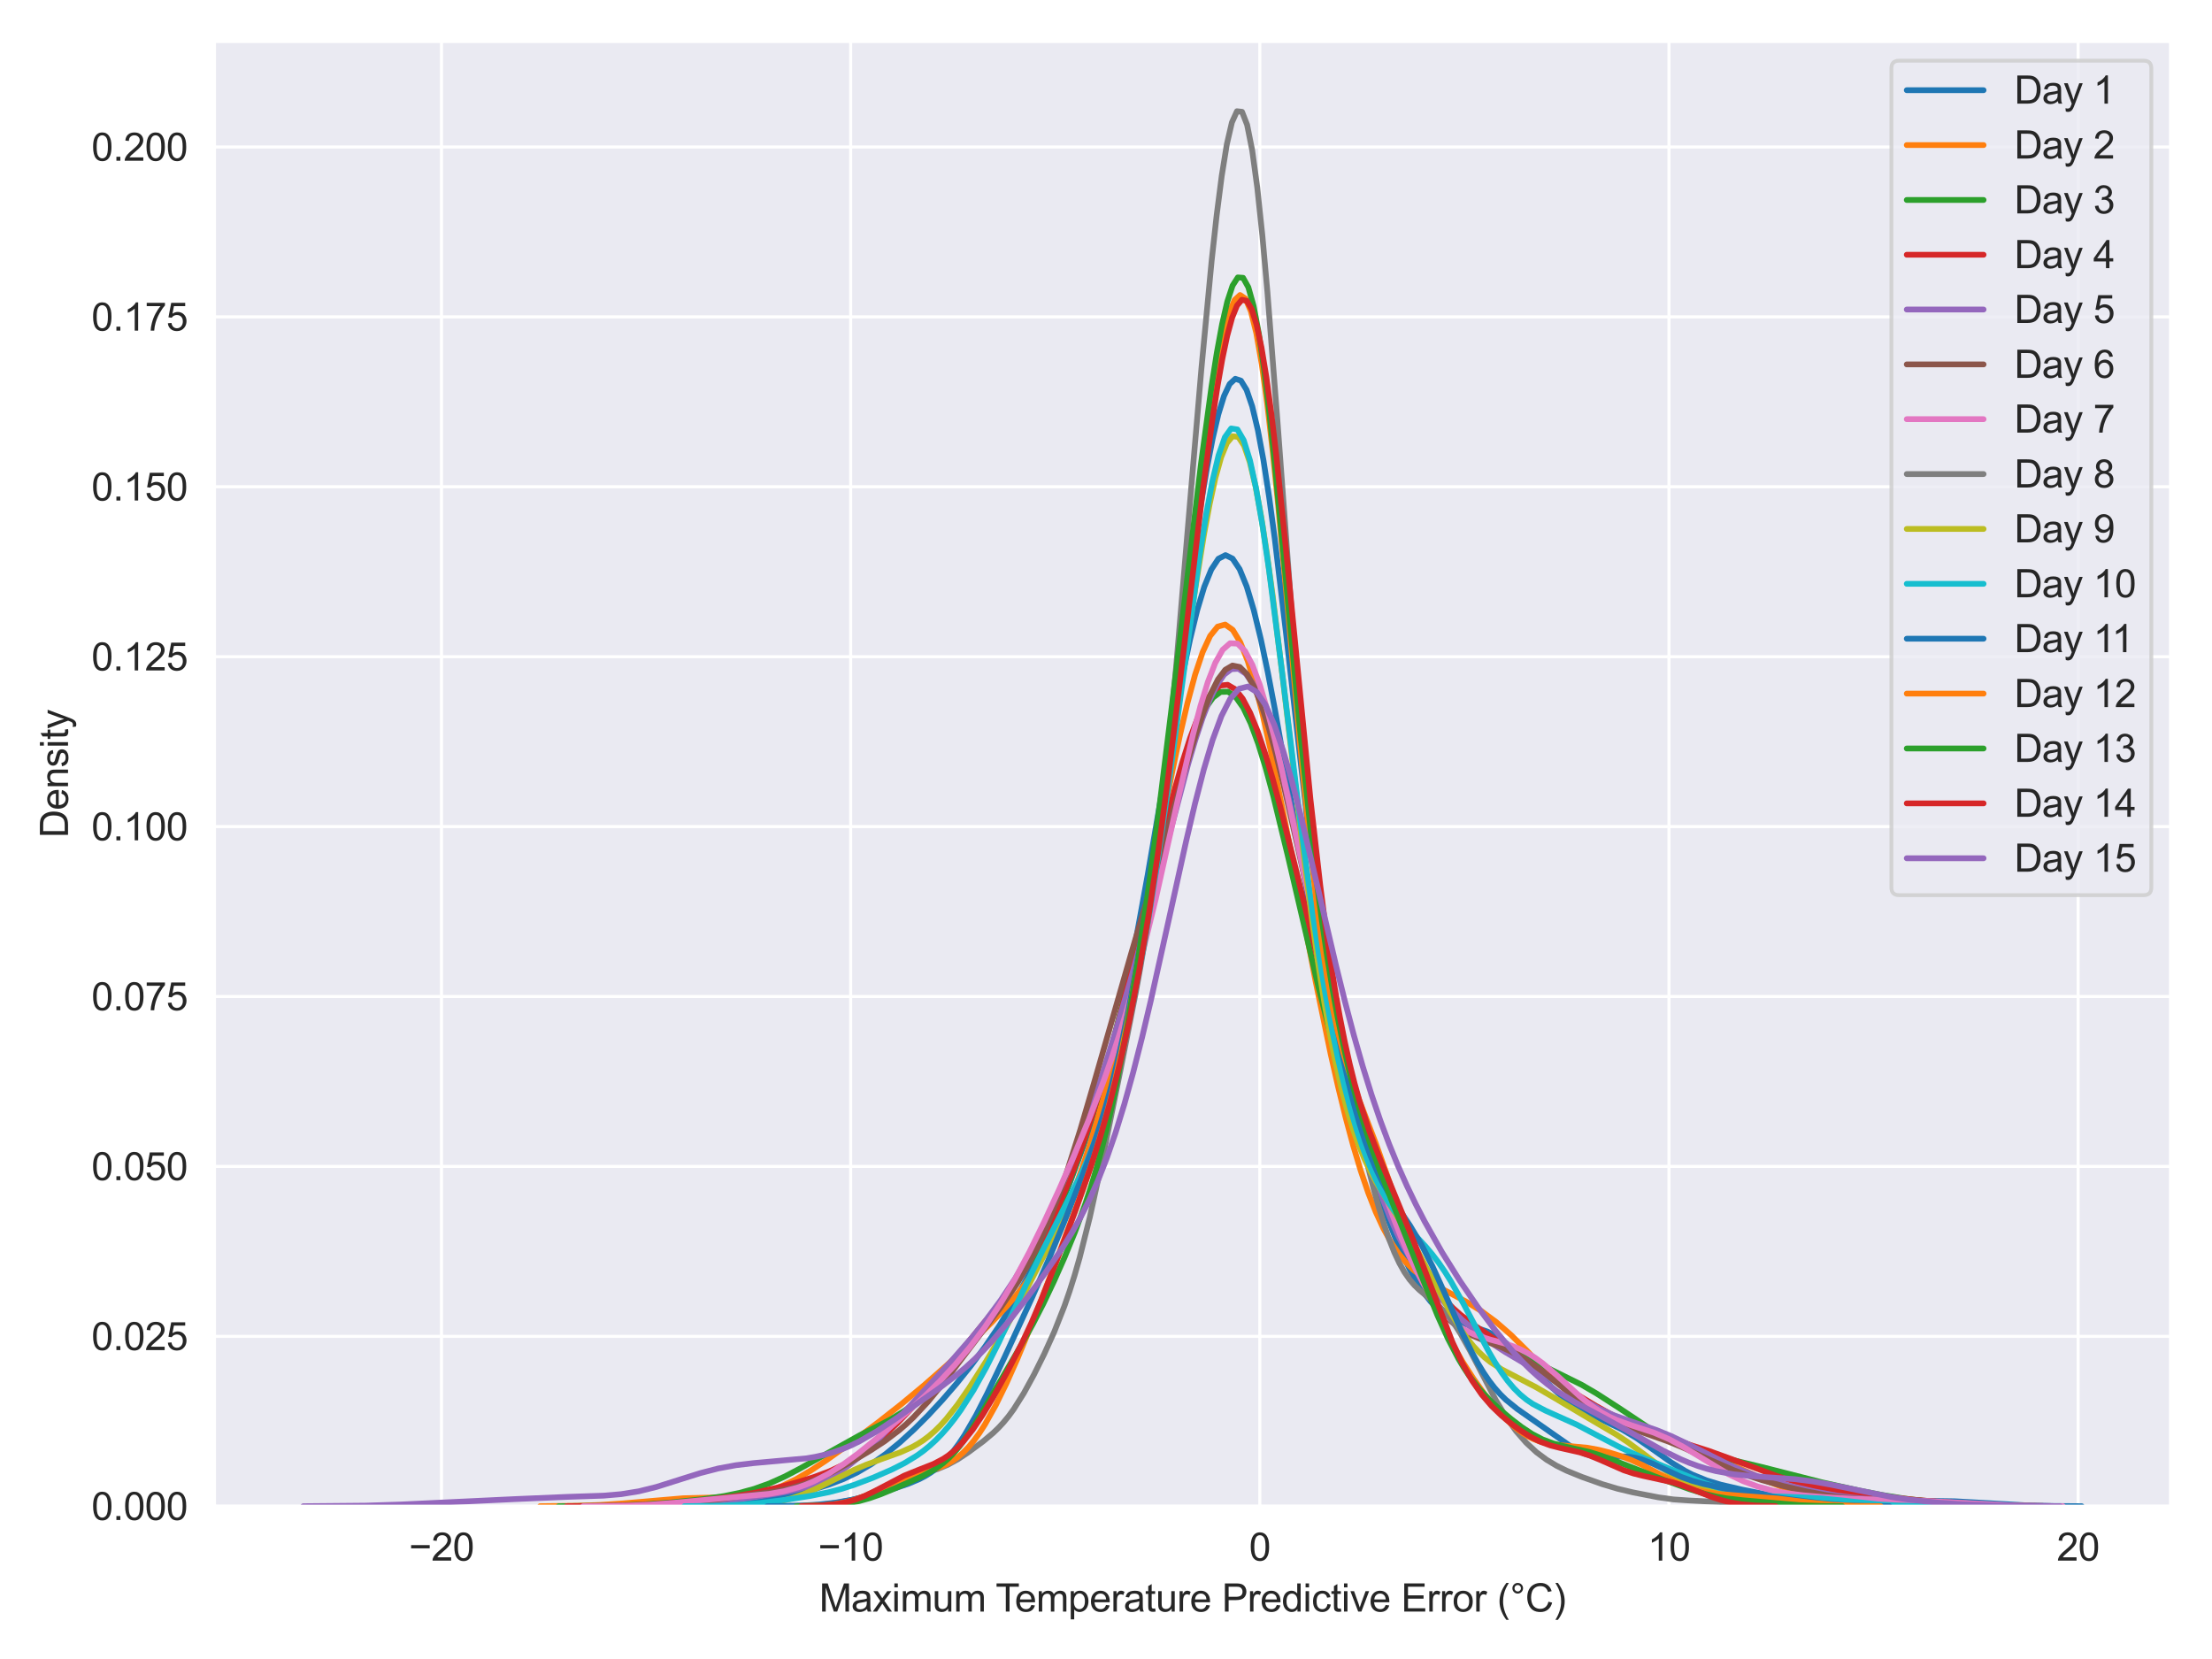 <?xml version="1.0" encoding="utf-8" standalone="no"?>
<!DOCTYPE svg PUBLIC "-//W3C//DTD SVG 1.1//EN"
  "http://www.w3.org/Graphics/SVG/1.1/DTD/svg11.dtd">
<svg xmlns:xlink="http://www.w3.org/1999/xlink" width="576pt" height="432pt" viewBox="0 0 576 432" xmlns="http://www.w3.org/2000/svg" version="1.1">
 <defs>
  <style type="text/css">*{stroke-linejoin: round; stroke-linecap: butt}</style>
 </defs>
 <g id="figure_1">
  <g id="patch_1">
   <path d="M 0 432 
L 576 432 
L 576 0 
L 0 0 
z
" style="fill: #ffffff"/>
  </g>
  <g id="axes_1">
   <g id="patch_2">
    <path d="M 55.843 392.223 
L 565.2 392.223 
L 565.2 10.8 
L 55.843 10.8 
z
" style="fill: #eaeaf2"/>
   </g>
   <g id="matplotlib.axis_1">
    <g id="xtick_1">
     <g id="line2d_1">
      <path d="M 114.963 392.223 
L 114.963 10.8 
" clip-path="url(#pacf47ea596)" style="fill: none; stroke: #ffffff; stroke-width: 0.8; stroke-linecap: round"/>
     </g>
     <g id="text_1">
      <!-- −20 -->
      <g style="fill: #262626" transform="translate(106.482 406.38) scale(0.1 -0.1)">
       <defs>
        <path id="ArialMT-2212" d="M 3381 1997 
L 356 1997 
L 356 2522 
L 3381 2522 
L 3381 1997 
z
" transform="scale(0.016)"/>
        <path id="ArialMT-32" d="M 3222 541 
L 3222 0 
L 194 0 
Q 188 203 259 391 
Q 375 700 629 1000 
Q 884 1300 1366 1694 
Q 2113 2306 2375 2664 
Q 2638 3022 2638 3341 
Q 2638 3675 2398 3904 
Q 2159 4134 1775 4134 
Q 1369 4134 1125 3890 
Q 881 3647 878 3216 
L 300 3275 
Q 359 3922 746 4261 
Q 1134 4600 1788 4600 
Q 2447 4600 2831 4234 
Q 3216 3869 3216 3328 
Q 3216 3053 3103 2787 
Q 2991 2522 2730 2228 
Q 2469 1934 1863 1422 
Q 1356 997 1212 845 
Q 1069 694 975 541 
L 3222 541 
z
" transform="scale(0.016)"/>
        <path id="ArialMT-30" d="M 266 2259 
Q 266 3072 433 3567 
Q 600 4063 929 4331 
Q 1259 4600 1759 4600 
Q 2128 4600 2406 4451 
Q 2684 4303 2865 4023 
Q 3047 3744 3150 3342 
Q 3253 2941 3253 2259 
Q 3253 1453 3087 958 
Q 2922 463 2592 192 
Q 2263 -78 1759 -78 
Q 1097 -78 719 397 
Q 266 969 266 2259 
z
M 844 2259 
Q 844 1131 1108 757 
Q 1372 384 1759 384 
Q 2147 384 2411 759 
Q 2675 1134 2675 2259 
Q 2675 3391 2411 3762 
Q 2147 4134 1753 4134 
Q 1366 4134 1134 3806 
Q 844 3388 844 2259 
z
" transform="scale(0.016)"/>
       </defs>
       <use xlink:href="#ArialMT-2212"/>
       <use xlink:href="#ArialMT-32" x="58.398"/>
       <use xlink:href="#ArialMT-30" x="114.014"/>
      </g>
     </g>
    </g>
    <g id="xtick_2">
     <g id="line2d_2">
      <path d="M 221.506 392.223 
L 221.506 10.8 
" clip-path="url(#pacf47ea596)" style="fill: none; stroke: #ffffff; stroke-width: 0.8; stroke-linecap: round"/>
     </g>
     <g id="text_2">
      <!-- −10 -->
      <g style="fill: #262626" transform="translate(213.025 406.38) scale(0.1 -0.1)">
       <defs>
        <path id="ArialMT-31" d="M 2384 0 
L 1822 0 
L 1822 3584 
Q 1619 3391 1289 3197 
Q 959 3003 697 2906 
L 697 3450 
Q 1169 3672 1522 3987 
Q 1875 4303 2022 4600 
L 2384 4600 
L 2384 0 
z
" transform="scale(0.016)"/>
       </defs>
       <use xlink:href="#ArialMT-2212"/>
       <use xlink:href="#ArialMT-31" x="58.398"/>
       <use xlink:href="#ArialMT-30" x="114.014"/>
      </g>
     </g>
    </g>
    <g id="xtick_3">
     <g id="line2d_3">
      <path d="M 328.049 392.223 
L 328.049 10.8 
" clip-path="url(#pacf47ea596)" style="fill: none; stroke: #ffffff; stroke-width: 0.8; stroke-linecap: round"/>
     </g>
     <g id="text_3">
      <!-- 0 -->
      <g style="fill: #262626" transform="translate(325.269 406.38) scale(0.1 -0.1)">
       <use xlink:href="#ArialMT-30"/>
      </g>
     </g>
    </g>
    <g id="xtick_4">
     <g id="line2d_4">
      <path d="M 434.592 392.223 
L 434.592 10.8 
" clip-path="url(#pacf47ea596)" style="fill: none; stroke: #ffffff; stroke-width: 0.8; stroke-linecap: round"/>
     </g>
     <g id="text_4">
      <!-- 10 -->
      <g style="fill: #262626" transform="translate(429.031 406.38) scale(0.1 -0.1)">
       <use xlink:href="#ArialMT-31"/>
       <use xlink:href="#ArialMT-30" x="55.615"/>
      </g>
     </g>
    </g>
    <g id="xtick_5">
     <g id="line2d_5">
      <path d="M 541.135 392.223 
L 541.135 10.8 
" clip-path="url(#pacf47ea596)" style="fill: none; stroke: #ffffff; stroke-width: 0.8; stroke-linecap: round"/>
     </g>
     <g id="text_5">
      <!-- 20 -->
      <g style="fill: #262626" transform="translate(535.574 406.38) scale(0.1 -0.1)">
       <use xlink:href="#ArialMT-32"/>
       <use xlink:href="#ArialMT-30" x="55.615"/>
      </g>
     </g>
    </g>
    <g id="text_6">
     <!-- Maximum Temperature Predictive Error (°C) -->
     <g style="fill: #262626" transform="translate(213.32 419.647) scale(0.1 -0.1)">
      <defs>
       <path id="ArialMT-4d" d="M 475 0 
L 475 4581 
L 1388 4581 
L 2472 1338 
Q 2622 884 2691 659 
Q 2769 909 2934 1394 
L 4031 4581 
L 4847 4581 
L 4847 0 
L 4263 0 
L 4263 3834 
L 2931 0 
L 2384 0 
L 1059 3900 
L 1059 0 
L 475 0 
z
" transform="scale(0.016)"/>
       <path id="ArialMT-61" d="M 2588 409 
Q 2275 144 1986 34 
Q 1697 -75 1366 -75 
Q 819 -75 525 192 
Q 231 459 231 875 
Q 231 1119 342 1320 
Q 453 1522 633 1644 
Q 813 1766 1038 1828 
Q 1203 1872 1538 1913 
Q 2219 1994 2541 2106 
Q 2544 2222 2544 2253 
Q 2544 2597 2384 2738 
Q 2169 2928 1744 2928 
Q 1347 2928 1158 2789 
Q 969 2650 878 2297 
L 328 2372 
Q 403 2725 575 2942 
Q 747 3159 1072 3276 
Q 1397 3394 1825 3394 
Q 2250 3394 2515 3294 
Q 2781 3194 2906 3042 
Q 3031 2891 3081 2659 
Q 3109 2516 3109 2141 
L 3109 1391 
Q 3109 606 3145 398 
Q 3181 191 3288 0 
L 2700 0 
Q 2613 175 2588 409 
z
M 2541 1666 
Q 2234 1541 1622 1453 
Q 1275 1403 1131 1340 
Q 988 1278 909 1158 
Q 831 1038 831 891 
Q 831 666 1001 516 
Q 1172 366 1500 366 
Q 1825 366 2078 508 
Q 2331 650 2450 897 
Q 2541 1088 2541 1459 
L 2541 1666 
z
" transform="scale(0.016)"/>
       <path id="ArialMT-78" d="M 47 0 
L 1259 1725 
L 138 3319 
L 841 3319 
L 1350 2541 
Q 1494 2319 1581 2169 
Q 1719 2375 1834 2534 
L 2394 3319 
L 3066 3319 
L 1919 1756 
L 3153 0 
L 2463 0 
L 1781 1031 
L 1600 1309 
L 728 0 
L 47 0 
z
" transform="scale(0.016)"/>
       <path id="ArialMT-69" d="M 425 3934 
L 425 4581 
L 988 4581 
L 988 3934 
L 425 3934 
z
M 425 0 
L 425 3319 
L 988 3319 
L 988 0 
L 425 0 
z
" transform="scale(0.016)"/>
       <path id="ArialMT-6d" d="M 422 0 
L 422 3319 
L 925 3319 
L 925 2853 
Q 1081 3097 1340 3245 
Q 1600 3394 1931 3394 
Q 2300 3394 2536 3241 
Q 2772 3088 2869 2813 
Q 3263 3394 3894 3394 
Q 4388 3394 4653 3120 
Q 4919 2847 4919 2278 
L 4919 0 
L 4359 0 
L 4359 2091 
Q 4359 2428 4304 2576 
Q 4250 2725 4106 2815 
Q 3963 2906 3769 2906 
Q 3419 2906 3187 2673 
Q 2956 2441 2956 1928 
L 2956 0 
L 2394 0 
L 2394 2156 
Q 2394 2531 2256 2718 
Q 2119 2906 1806 2906 
Q 1569 2906 1367 2781 
Q 1166 2656 1075 2415 
Q 984 2175 984 1722 
L 984 0 
L 422 0 
z
" transform="scale(0.016)"/>
       <path id="ArialMT-75" d="M 2597 0 
L 2597 488 
Q 2209 -75 1544 -75 
Q 1250 -75 995 37 
Q 741 150 617 320 
Q 494 491 444 738 
Q 409 903 409 1263 
L 409 3319 
L 972 3319 
L 972 1478 
Q 972 1038 1006 884 
Q 1059 663 1231 536 
Q 1403 409 1656 409 
Q 1909 409 2131 539 
Q 2353 669 2445 892 
Q 2538 1116 2538 1541 
L 2538 3319 
L 3100 3319 
L 3100 0 
L 2597 0 
z
" transform="scale(0.016)"/>
       <path id="ArialMT-20" transform="scale(0.016)"/>
       <path id="ArialMT-54" d="M 1659 0 
L 1659 4041 
L 150 4041 
L 150 4581 
L 3781 4581 
L 3781 4041 
L 2266 4041 
L 2266 0 
L 1659 0 
z
" transform="scale(0.016)"/>
       <path id="ArialMT-65" d="M 2694 1069 
L 3275 997 
Q 3138 488 2766 206 
Q 2394 -75 1816 -75 
Q 1088 -75 661 373 
Q 234 822 234 1631 
Q 234 2469 665 2931 
Q 1097 3394 1784 3394 
Q 2450 3394 2872 2941 
Q 3294 2488 3294 1666 
Q 3294 1616 3291 1516 
L 816 1516 
Q 847 969 1125 678 
Q 1403 388 1819 388 
Q 2128 388 2347 550 
Q 2566 713 2694 1069 
z
M 847 1978 
L 2700 1978 
Q 2663 2397 2488 2606 
Q 2219 2931 1791 2931 
Q 1403 2931 1139 2672 
Q 875 2413 847 1978 
z
" transform="scale(0.016)"/>
       <path id="ArialMT-70" d="M 422 -1272 
L 422 3319 
L 934 3319 
L 934 2888 
Q 1116 3141 1344 3267 
Q 1572 3394 1897 3394 
Q 2322 3394 2647 3175 
Q 2972 2956 3137 2557 
Q 3303 2159 3303 1684 
Q 3303 1175 3120 767 
Q 2938 359 2589 142 
Q 2241 -75 1856 -75 
Q 1575 -75 1351 44 
Q 1128 163 984 344 
L 984 -1272 
L 422 -1272 
z
M 931 1641 
Q 931 1000 1190 694 
Q 1450 388 1819 388 
Q 2194 388 2461 705 
Q 2728 1022 2728 1688 
Q 2728 2322 2467 2637 
Q 2206 2953 1844 2953 
Q 1484 2953 1207 2617 
Q 931 2281 931 1641 
z
" transform="scale(0.016)"/>
       <path id="ArialMT-72" d="M 416 0 
L 416 3319 
L 922 3319 
L 922 2816 
Q 1116 3169 1280 3281 
Q 1444 3394 1641 3394 
Q 1925 3394 2219 3213 
L 2025 2691 
Q 1819 2813 1613 2813 
Q 1428 2813 1281 2702 
Q 1134 2591 1072 2394 
Q 978 2094 978 1738 
L 978 0 
L 416 0 
z
" transform="scale(0.016)"/>
       <path id="ArialMT-74" d="M 1650 503 
L 1731 6 
Q 1494 -44 1306 -44 
Q 1000 -44 831 53 
Q 663 150 594 308 
Q 525 466 525 972 
L 525 2881 
L 113 2881 
L 113 3319 
L 525 3319 
L 525 4141 
L 1084 4478 
L 1084 3319 
L 1650 3319 
L 1650 2881 
L 1084 2881 
L 1084 941 
Q 1084 700 1114 631 
Q 1144 563 1211 522 
Q 1278 481 1403 481 
Q 1497 481 1650 503 
z
" transform="scale(0.016)"/>
       <path id="ArialMT-50" d="M 494 0 
L 494 4581 
L 2222 4581 
Q 2678 4581 2919 4538 
Q 3256 4481 3484 4323 
Q 3713 4166 3852 3881 
Q 3991 3597 3991 3256 
Q 3991 2672 3619 2267 
Q 3247 1863 2275 1863 
L 1100 1863 
L 1100 0 
L 494 0 
z
M 1100 2403 
L 2284 2403 
Q 2872 2403 3119 2622 
Q 3366 2841 3366 3238 
Q 3366 3525 3220 3729 
Q 3075 3934 2838 4000 
Q 2684 4041 2272 4041 
L 1100 4041 
L 1100 2403 
z
" transform="scale(0.016)"/>
       <path id="ArialMT-64" d="M 2575 0 
L 2575 419 
Q 2259 -75 1647 -75 
Q 1250 -75 917 144 
Q 584 363 401 755 
Q 219 1147 219 1656 
Q 219 2153 384 2558 
Q 550 2963 881 3178 
Q 1213 3394 1622 3394 
Q 1922 3394 2156 3267 
Q 2391 3141 2538 2938 
L 2538 4581 
L 3097 4581 
L 3097 0 
L 2575 0 
z
M 797 1656 
Q 797 1019 1065 703 
Q 1334 388 1700 388 
Q 2069 388 2326 689 
Q 2584 991 2584 1609 
Q 2584 2291 2321 2609 
Q 2059 2928 1675 2928 
Q 1300 2928 1048 2622 
Q 797 2316 797 1656 
z
" transform="scale(0.016)"/>
       <path id="ArialMT-63" d="M 2588 1216 
L 3141 1144 
Q 3050 572 2676 248 
Q 2303 -75 1759 -75 
Q 1078 -75 664 370 
Q 250 816 250 1647 
Q 250 2184 428 2587 
Q 606 2991 970 3192 
Q 1334 3394 1763 3394 
Q 2303 3394 2647 3120 
Q 2991 2847 3088 2344 
L 2541 2259 
Q 2463 2594 2264 2762 
Q 2066 2931 1784 2931 
Q 1359 2931 1093 2626 
Q 828 2322 828 1663 
Q 828 994 1084 691 
Q 1341 388 1753 388 
Q 2084 388 2306 591 
Q 2528 794 2588 1216 
z
" transform="scale(0.016)"/>
       <path id="ArialMT-76" d="M 1344 0 
L 81 3319 
L 675 3319 
L 1388 1331 
Q 1503 1009 1600 663 
Q 1675 925 1809 1294 
L 2547 3319 
L 3125 3319 
L 1869 0 
L 1344 0 
z
" transform="scale(0.016)"/>
       <path id="ArialMT-45" d="M 506 0 
L 506 4581 
L 3819 4581 
L 3819 4041 
L 1113 4041 
L 1113 2638 
L 3647 2638 
L 3647 2100 
L 1113 2100 
L 1113 541 
L 3925 541 
L 3925 0 
L 506 0 
z
" transform="scale(0.016)"/>
       <path id="ArialMT-6f" d="M 213 1659 
Q 213 2581 725 3025 
Q 1153 3394 1769 3394 
Q 2453 3394 2887 2945 
Q 3322 2497 3322 1706 
Q 3322 1066 3130 698 
Q 2938 331 2570 128 
Q 2203 -75 1769 -75 
Q 1072 -75 642 372 
Q 213 819 213 1659 
z
M 791 1659 
Q 791 1022 1069 705 
Q 1347 388 1769 388 
Q 2188 388 2466 706 
Q 2744 1025 2744 1678 
Q 2744 2294 2464 2611 
Q 2184 2928 1769 2928 
Q 1347 2928 1069 2612 
Q 791 2297 791 1659 
z
" transform="scale(0.016)"/>
       <path id="ArialMT-28" d="M 1497 -1347 
Q 1031 -759 709 28 
Q 388 816 388 1659 
Q 388 2403 628 3084 
Q 909 3875 1497 4659 
L 1900 4659 
Q 1522 4009 1400 3731 
Q 1209 3300 1100 2831 
Q 966 2247 966 1656 
Q 966 153 1900 -1347 
L 1497 -1347 
z
" transform="scale(0.016)"/>
       <path id="ArialMT-b0" d="M 400 3794 
Q 400 4153 654 4406 
Q 909 4659 1266 4659 
Q 1628 4659 1881 4406 
Q 2134 4153 2134 3794 
Q 2134 3434 1879 3179 
Q 1625 2925 1266 2925 
Q 909 2925 654 3178 
Q 400 3431 400 3794 
z
M 741 3794 
Q 741 3575 895 3420 
Q 1050 3266 1269 3266 
Q 1484 3266 1639 3420 
Q 1794 3575 1794 3794 
Q 1794 4013 1639 4167 
Q 1484 4322 1269 4322 
Q 1050 4322 895 4167 
Q 741 4013 741 3794 
z
" transform="scale(0.016)"/>
       <path id="ArialMT-43" d="M 3763 1606 
L 4369 1453 
Q 4178 706 3683 314 
Q 3188 -78 2472 -78 
Q 1731 -78 1267 223 
Q 803 525 561 1097 
Q 319 1669 319 2325 
Q 319 3041 592 3573 
Q 866 4106 1370 4382 
Q 1875 4659 2481 4659 
Q 3169 4659 3637 4309 
Q 4106 3959 4291 3325 
L 3694 3184 
Q 3534 3684 3231 3912 
Q 2928 4141 2469 4141 
Q 1941 4141 1586 3887 
Q 1231 3634 1087 3207 
Q 944 2781 944 2328 
Q 944 1744 1114 1308 
Q 1284 872 1643 656 
Q 2003 441 2422 441 
Q 2931 441 3284 734 
Q 3638 1028 3763 1606 
z
" transform="scale(0.016)"/>
       <path id="ArialMT-29" d="M 791 -1347 
L 388 -1347 
Q 1322 153 1322 1656 
Q 1322 2244 1188 2822 
Q 1081 3291 891 3722 
Q 769 4003 388 4659 
L 791 4659 
Q 1378 3875 1659 3084 
Q 1900 2403 1900 1659 
Q 1900 816 1576 28 
Q 1253 -759 791 -1347 
z
" transform="scale(0.016)"/>
      </defs>
      <use xlink:href="#ArialMT-4d"/>
      <use xlink:href="#ArialMT-61" x="83.301"/>
      <use xlink:href="#ArialMT-78" x="138.916"/>
      <use xlink:href="#ArialMT-69" x="188.916"/>
      <use xlink:href="#ArialMT-6d" x="211.133"/>
      <use xlink:href="#ArialMT-75" x="294.434"/>
      <use xlink:href="#ArialMT-6d" x="350.049"/>
      <use xlink:href="#ArialMT-20" x="433.35"/>
      <use xlink:href="#ArialMT-54" x="459.383"/>
      <use xlink:href="#ArialMT-65" x="509.342"/>
      <use xlink:href="#ArialMT-6d" x="564.957"/>
      <use xlink:href="#ArialMT-70" x="648.258"/>
      <use xlink:href="#ArialMT-65" x="703.873"/>
      <use xlink:href="#ArialMT-72" x="759.488"/>
      <use xlink:href="#ArialMT-61" x="792.789"/>
      <use xlink:href="#ArialMT-74" x="848.404"/>
      <use xlink:href="#ArialMT-75" x="876.188"/>
      <use xlink:href="#ArialMT-72" x="931.803"/>
      <use xlink:href="#ArialMT-65" x="965.104"/>
      <use xlink:href="#ArialMT-20" x="1020.719"/>
      <use xlink:href="#ArialMT-50" x="1048.502"/>
      <use xlink:href="#ArialMT-72" x="1115.201"/>
      <use xlink:href="#ArialMT-65" x="1148.502"/>
      <use xlink:href="#ArialMT-64" x="1204.117"/>
      <use xlink:href="#ArialMT-69" x="1259.732"/>
      <use xlink:href="#ArialMT-63" x="1281.949"/>
      <use xlink:href="#ArialMT-74" x="1331.949"/>
      <use xlink:href="#ArialMT-69" x="1359.732"/>
      <use xlink:href="#ArialMT-76" x="1381.949"/>
      <use xlink:href="#ArialMT-65" x="1431.949"/>
      <use xlink:href="#ArialMT-20" x="1487.564"/>
      <use xlink:href="#ArialMT-45" x="1515.348"/>
      <use xlink:href="#ArialMT-72" x="1582.047"/>
      <use xlink:href="#ArialMT-72" x="1615.348"/>
      <use xlink:href="#ArialMT-6f" x="1648.648"/>
      <use xlink:href="#ArialMT-72" x="1704.264"/>
      <use xlink:href="#ArialMT-20" x="1737.564"/>
      <use xlink:href="#ArialMT-28" x="1765.348"/>
      <use xlink:href="#ArialMT-b0" x="1798.648"/>
      <use xlink:href="#ArialMT-43" x="1838.639"/>
      <use xlink:href="#ArialMT-29" x="1910.855"/>
     </g>
    </g>
   </g>
   <g id="matplotlib.axis_2">
    <g id="ytick_1">
     <g id="line2d_6">
      <path d="M 55.843 392.223 
L 565.2 392.223 
" clip-path="url(#pacf47ea596)" style="fill: none; stroke: #ffffff; stroke-width: 0.8; stroke-linecap: round"/>
     </g>
     <g id="text_7">
      <!-- 0.000 -->
      <g style="fill: #262626" transform="translate(23.821 395.801) scale(0.1 -0.1)">
       <defs>
        <path id="ArialMT-2e" d="M 581 0 
L 581 641 
L 1222 641 
L 1222 0 
L 581 0 
z
" transform="scale(0.016)"/>
       </defs>
       <use xlink:href="#ArialMT-30"/>
       <use xlink:href="#ArialMT-2e" x="55.615"/>
       <use xlink:href="#ArialMT-30" x="83.398"/>
       <use xlink:href="#ArialMT-30" x="139.014"/>
       <use xlink:href="#ArialMT-30" x="194.629"/>
      </g>
     </g>
    </g>
    <g id="ytick_2">
     <g id="line2d_7">
      <path d="M 55.843 347.978 
L 565.2 347.978 
" clip-path="url(#pacf47ea596)" style="fill: none; stroke: #ffffff; stroke-width: 0.8; stroke-linecap: round"/>
     </g>
     <g id="text_8">
      <!-- 0.025 -->
      <g style="fill: #262626" transform="translate(23.821 351.557) scale(0.1 -0.1)">
       <defs>
        <path id="ArialMT-35" d="M 266 1200 
L 856 1250 
Q 922 819 1161 601 
Q 1400 384 1738 384 
Q 2144 384 2425 690 
Q 2706 997 2706 1503 
Q 2706 1984 2436 2262 
Q 2166 2541 1728 2541 
Q 1456 2541 1237 2417 
Q 1019 2294 894 2097 
L 366 2166 
L 809 4519 
L 3088 4519 
L 3088 3981 
L 1259 3981 
L 1013 2750 
Q 1425 3038 1878 3038 
Q 2478 3038 2890 2622 
Q 3303 2206 3303 1553 
Q 3303 931 2941 478 
Q 2500 -78 1738 -78 
Q 1113 -78 717 272 
Q 322 622 266 1200 
z
" transform="scale(0.016)"/>
       </defs>
       <use xlink:href="#ArialMT-30"/>
       <use xlink:href="#ArialMT-2e" x="55.615"/>
       <use xlink:href="#ArialMT-30" x="83.398"/>
       <use xlink:href="#ArialMT-32" x="139.014"/>
       <use xlink:href="#ArialMT-35" x="194.629"/>
      </g>
     </g>
    </g>
    <g id="ytick_3">
     <g id="line2d_8">
      <path d="M 55.843 303.734 
L 565.2 303.734 
" clip-path="url(#pacf47ea596)" style="fill: none; stroke: #ffffff; stroke-width: 0.8; stroke-linecap: round"/>
     </g>
     <g id="text_9">
      <!-- 0.050 -->
      <g style="fill: #262626" transform="translate(23.821 307.313) scale(0.1 -0.1)">
       <use xlink:href="#ArialMT-30"/>
       <use xlink:href="#ArialMT-2e" x="55.615"/>
       <use xlink:href="#ArialMT-30" x="83.398"/>
       <use xlink:href="#ArialMT-35" x="139.014"/>
       <use xlink:href="#ArialMT-30" x="194.629"/>
      </g>
     </g>
    </g>
    <g id="ytick_4">
     <g id="line2d_9">
      <path d="M 55.843 259.49 
L 565.2 259.49 
" clip-path="url(#pacf47ea596)" style="fill: none; stroke: #ffffff; stroke-width: 0.8; stroke-linecap: round"/>
     </g>
     <g id="text_10">
      <!-- 0.075 -->
      <g style="fill: #262626" transform="translate(23.821 263.069) scale(0.1 -0.1)">
       <defs>
        <path id="ArialMT-37" d="M 303 3981 
L 303 4522 
L 3269 4522 
L 3269 4084 
Q 2831 3619 2401 2847 
Q 1972 2075 1738 1259 
Q 1569 684 1522 0 
L 944 0 
Q 953 541 1156 1306 
Q 1359 2072 1739 2783 
Q 2119 3494 2547 3981 
L 303 3981 
z
" transform="scale(0.016)"/>
       </defs>
       <use xlink:href="#ArialMT-30"/>
       <use xlink:href="#ArialMT-2e" x="55.615"/>
       <use xlink:href="#ArialMT-30" x="83.398"/>
       <use xlink:href="#ArialMT-37" x="139.014"/>
       <use xlink:href="#ArialMT-35" x="194.629"/>
      </g>
     </g>
    </g>
    <g id="ytick_5">
     <g id="line2d_10">
      <path d="M 55.843 215.246 
L 565.2 215.246 
" clip-path="url(#pacf47ea596)" style="fill: none; stroke: #ffffff; stroke-width: 0.8; stroke-linecap: round"/>
     </g>
     <g id="text_11">
      <!-- 0.100 -->
      <g style="fill: #262626" transform="translate(23.821 218.825) scale(0.1 -0.1)">
       <use xlink:href="#ArialMT-30"/>
       <use xlink:href="#ArialMT-2e" x="55.615"/>
       <use xlink:href="#ArialMT-31" x="83.398"/>
       <use xlink:href="#ArialMT-30" x="139.014"/>
       <use xlink:href="#ArialMT-30" x="194.629"/>
      </g>
     </g>
    </g>
    <g id="ytick_6">
     <g id="line2d_11">
      <path d="M 55.843 171.002 
L 565.2 171.002 
" clip-path="url(#pacf47ea596)" style="fill: none; stroke: #ffffff; stroke-width: 0.8; stroke-linecap: round"/>
     </g>
     <g id="text_12">
      <!-- 0.125 -->
      <g style="fill: #262626" transform="translate(23.821 174.581) scale(0.1 -0.1)">
       <use xlink:href="#ArialMT-30"/>
       <use xlink:href="#ArialMT-2e" x="55.615"/>
       <use xlink:href="#ArialMT-31" x="83.398"/>
       <use xlink:href="#ArialMT-32" x="139.014"/>
       <use xlink:href="#ArialMT-35" x="194.629"/>
      </g>
     </g>
    </g>
    <g id="ytick_7">
     <g id="line2d_12">
      <path d="M 55.843 126.758 
L 565.2 126.758 
" clip-path="url(#pacf47ea596)" style="fill: none; stroke: #ffffff; stroke-width: 0.8; stroke-linecap: round"/>
     </g>
     <g id="text_13">
      <!-- 0.150 -->
      <g style="fill: #262626" transform="translate(23.821 130.337) scale(0.1 -0.1)">
       <use xlink:href="#ArialMT-30"/>
       <use xlink:href="#ArialMT-2e" x="55.615"/>
       <use xlink:href="#ArialMT-31" x="83.398"/>
       <use xlink:href="#ArialMT-35" x="139.014"/>
       <use xlink:href="#ArialMT-30" x="194.629"/>
      </g>
     </g>
    </g>
    <g id="ytick_8">
     <g id="line2d_13">
      <path d="M 55.843 82.514 
L 565.2 82.514 
" clip-path="url(#pacf47ea596)" style="fill: none; stroke: #ffffff; stroke-width: 0.8; stroke-linecap: round"/>
     </g>
     <g id="text_14">
      <!-- 0.175 -->
      <g style="fill: #262626" transform="translate(23.821 86.093) scale(0.1 -0.1)">
       <use xlink:href="#ArialMT-30"/>
       <use xlink:href="#ArialMT-2e" x="55.615"/>
       <use xlink:href="#ArialMT-31" x="83.398"/>
       <use xlink:href="#ArialMT-37" x="139.014"/>
       <use xlink:href="#ArialMT-35" x="194.629"/>
      </g>
     </g>
    </g>
    <g id="ytick_9">
     <g id="line2d_14">
      <path d="M 55.843 38.27 
L 565.2 38.27 
" clip-path="url(#pacf47ea596)" style="fill: none; stroke: #ffffff; stroke-width: 0.8; stroke-linecap: round"/>
     </g>
     <g id="text_15">
      <!-- 0.200 -->
      <g style="fill: #262626" transform="translate(23.821 41.849) scale(0.1 -0.1)">
       <use xlink:href="#ArialMT-30"/>
       <use xlink:href="#ArialMT-2e" x="55.615"/>
       <use xlink:href="#ArialMT-32" x="83.398"/>
       <use xlink:href="#ArialMT-30" x="139.014"/>
       <use xlink:href="#ArialMT-30" x="194.629"/>
      </g>
     </g>
    </g>
    <g id="text_16">
     <!-- Density -->
     <g style="fill: #262626" transform="translate(17.716 218.183) rotate(-90) scale(0.1 -0.1)">
      <defs>
       <path id="ArialMT-44" d="M 494 0 
L 494 4581 
L 2072 4581 
Q 2606 4581 2888 4516 
Q 3281 4425 3559 4188 
Q 3922 3881 4101 3404 
Q 4281 2928 4281 2316 
Q 4281 1794 4159 1391 
Q 4038 988 3847 723 
Q 3656 459 3429 307 
Q 3203 156 2883 78 
Q 2563 0 2147 0 
L 494 0 
z
M 1100 541 
L 2078 541 
Q 2531 541 2789 625 
Q 3047 709 3200 863 
Q 3416 1078 3536 1442 
Q 3656 1806 3656 2325 
Q 3656 3044 3420 3430 
Q 3184 3816 2847 3947 
Q 2603 4041 2063 4041 
L 1100 4041 
L 1100 541 
z
" transform="scale(0.016)"/>
       <path id="ArialMT-6e" d="M 422 0 
L 422 3319 
L 928 3319 
L 928 2847 
Q 1294 3394 1984 3394 
Q 2284 3394 2536 3286 
Q 2788 3178 2913 3003 
Q 3038 2828 3088 2588 
Q 3119 2431 3119 2041 
L 3119 0 
L 2556 0 
L 2556 2019 
Q 2556 2363 2490 2533 
Q 2425 2703 2258 2804 
Q 2091 2906 1866 2906 
Q 1506 2906 1245 2678 
Q 984 2450 984 1813 
L 984 0 
L 422 0 
z
" transform="scale(0.016)"/>
       <path id="ArialMT-73" d="M 197 991 
L 753 1078 
Q 800 744 1014 566 
Q 1228 388 1613 388 
Q 2000 388 2187 545 
Q 2375 703 2375 916 
Q 2375 1106 2209 1216 
Q 2094 1291 1634 1406 
Q 1016 1563 777 1677 
Q 538 1791 414 1992 
Q 291 2194 291 2438 
Q 291 2659 392 2848 
Q 494 3038 669 3163 
Q 800 3259 1026 3326 
Q 1253 3394 1513 3394 
Q 1903 3394 2198 3281 
Q 2494 3169 2634 2976 
Q 2775 2784 2828 2463 
L 2278 2388 
Q 2241 2644 2061 2787 
Q 1881 2931 1553 2931 
Q 1166 2931 1000 2803 
Q 834 2675 834 2503 
Q 834 2394 903 2306 
Q 972 2216 1119 2156 
Q 1203 2125 1616 2013 
Q 2213 1853 2448 1751 
Q 2684 1650 2818 1456 
Q 2953 1263 2953 975 
Q 2953 694 2789 445 
Q 2625 197 2315 61 
Q 2006 -75 1616 -75 
Q 969 -75 630 194 
Q 291 463 197 991 
z
" transform="scale(0.016)"/>
       <path id="ArialMT-79" d="M 397 -1278 
L 334 -750 
Q 519 -800 656 -800 
Q 844 -800 956 -737 
Q 1069 -675 1141 -563 
Q 1194 -478 1313 -144 
Q 1328 -97 1363 -6 
L 103 3319 
L 709 3319 
L 1400 1397 
Q 1534 1031 1641 628 
Q 1738 1016 1872 1384 
L 2581 3319 
L 3144 3319 
L 1881 -56 
Q 1678 -603 1566 -809 
Q 1416 -1088 1222 -1217 
Q 1028 -1347 759 -1347 
Q 597 -1347 397 -1278 
z
" transform="scale(0.016)"/>
      </defs>
      <use xlink:href="#ArialMT-44"/>
      <use xlink:href="#ArialMT-65" x="72.217"/>
      <use xlink:href="#ArialMT-6e" x="127.832"/>
      <use xlink:href="#ArialMT-73" x="183.447"/>
      <use xlink:href="#ArialMT-69" x="233.447"/>
      <use xlink:href="#ArialMT-74" x="255.664"/>
      <use xlink:href="#ArialMT-79" x="283.447"/>
     </g>
    </g>
   </g>
   <g id="line2d_15">
    <path d="M 175.399 392.211 
L 184.611 392.098 
L 190.139 391.843 
L 193.824 391.521 
L 197.509 391.043 
L 201.194 390.403 
L 206.721 389.189 
L 212.248 387.72 
L 215.933 386.555 
L 219.618 385.142 
L 223.303 383.379 
L 226.988 381.199 
L 230.673 378.587 
L 234.358 375.571 
L 238.043 372.2 
L 241.728 368.514 
L 245.412 364.536 
L 249.097 360.268 
L 252.782 355.685 
L 256.467 350.732 
L 260.152 345.32 
L 263.837 339.339 
L 267.522 332.673 
L 271.207 325.24 
L 274.892 317.02 
L 278.577 308.007 
L 282.261 298.06 
L 284.104 292.617 
L 285.946 286.756 
L 287.789 280.381 
L 289.631 273.395 
L 291.474 265.718 
L 293.316 257.3 
L 295.159 248.141 
L 298.844 227.895 
L 306.213 184.953 
L 308.056 175.233 
L 309.898 166.475 
L 311.741 158.928 
L 313.583 152.806 
L 315.426 148.286 
L 317.268 145.504 
L 319.111 144.549 
L 320.953 145.457 
L 322.795 148.211 
L 324.638 152.73 
L 326.48 158.875 
L 328.323 166.451 
L 330.165 175.213 
L 332.008 184.886 
L 335.693 205.806 
L 341.22 237.281 
L 344.905 256.326 
L 346.747 265.046 
L 348.59 273.224 
L 350.432 280.886 
L 352.275 288.064 
L 354.117 294.792 
L 355.96 301.097 
L 357.802 306.998 
L 359.645 312.502 
L 361.487 317.606 
L 363.329 322.299 
L 365.172 326.562 
L 367.014 330.375 
L 368.857 333.716 
L 370.699 336.571 
L 372.542 338.938 
L 374.384 340.832 
L 376.227 342.292 
L 378.069 343.382 
L 379.912 344.19 
L 387.281 346.726 
L 389.124 347.664 
L 390.966 348.837 
L 392.809 350.247 
L 394.651 351.867 
L 398.336 355.529 
L 402.021 359.313 
L 405.706 362.742 
L 407.548 364.228 
L 409.391 365.546 
L 411.233 366.702 
L 414.918 368.638 
L 422.288 372.176 
L 425.973 374.365 
L 429.658 376.902 
L 435.185 380.814 
L 438.87 383.051 
L 440.712 383.987 
L 444.397 385.492 
L 448.082 386.605 
L 453.61 387.884 
L 464.664 390.08 
L 470.192 390.969 
L 473.877 391.394 
L 477.562 391.654 
L 481.246 391.747 
L 486.774 391.622 
L 503.356 390.844 
L 508.883 390.926 
L 516.253 391.331 
L 527.308 391.976 
L 534.678 392.162 
L 542.047 392.213 
L 542.047 392.213 
" clip-path="url(#pacf47ea596)" style="fill: none; stroke: #1f77b4; stroke-width: 1.5; stroke-linecap: round"/>
   </g>
   <g id="line2d_16">
    <path d="M 140.652 392.209 
L 150.453 392.1 
L 156.334 391.885 
L 162.215 391.481 
L 177.898 390.142 
L 183.779 390 
L 189.66 389.905 
L 193.581 389.622 
L 197.501 388.972 
L 199.462 388.47 
L 201.422 387.839 
L 203.382 387.076 
L 207.303 385.18 
L 211.223 382.871 
L 215.144 380.277 
L 221.025 376.094 
L 228.866 370.226 
L 234.747 365.599 
L 240.628 360.714 
L 246.509 355.539 
L 252.39 350.085 
L 258.271 344.309 
L 262.192 340.12 
L 264.152 337.845 
L 266.113 335.399 
L 268.073 332.737 
L 270.033 329.813 
L 271.994 326.578 
L 273.954 322.983 
L 275.914 318.985 
L 277.874 314.539 
L 279.835 309.609 
L 281.795 304.161 
L 283.755 298.17 
L 285.716 291.614 
L 287.676 284.481 
L 289.636 276.769 
L 291.597 268.489 
L 295.517 250.361 
L 299.438 230.632 
L 305.319 200.588 
L 307.279 191.346 
L 309.24 182.949 
L 311.2 175.686 
L 313.16 169.825 
L 315.121 165.595 
L 317.081 163.167 
L 319.041 162.634 
L 321.002 164.013 
L 322.962 167.236 
L 324.922 172.163 
L 326.883 178.598 
L 328.843 186.304 
L 330.803 195.025 
L 334.724 214.489 
L 342.565 255.447 
L 346.486 274.351 
L 348.446 283.002 
L 350.406 291.007 
L 352.367 298.302 
L 354.327 304.842 
L 356.287 310.607 
L 358.248 315.6 
L 360.208 319.847 
L 362.168 323.4 
L 364.129 326.33 
L 366.089 328.721 
L 368.049 330.668 
L 370.01 332.264 
L 371.97 333.602 
L 375.891 335.824 
L 381.772 338.948 
L 385.692 341.365 
L 389.613 344.259 
L 393.534 347.685 
L 397.454 351.566 
L 405.296 359.709 
L 409.216 363.291 
L 411.176 364.831 
L 413.137 366.178 
L 415.097 367.333 
L 417.057 368.308 
L 419.018 369.127 
L 422.938 370.433 
L 430.78 372.73 
L 434.7 374.108 
L 438.621 375.699 
L 444.502 378.362 
L 460.185 385.694 
L 464.105 387.209 
L 468.026 388.432 
L 471.947 389.326 
L 475.867 389.91 
L 479.788 390.247 
L 485.669 390.491 
L 495.47 390.868 
L 517.034 392.065 
L 526.836 392.2 
L 530.756 392.214 
L 530.756 392.214 
" clip-path="url(#pacf47ea596)" style="fill: none; stroke: #ff7f0e; stroke-width: 1.5; stroke-linecap: round"/>
   </g>
   <g id="line2d_17">
    <path d="M 145.501 392.214 
L 159.211 392.076 
L 167.045 391.774 
L 174.879 391.217 
L 182.712 390.412 
L 188.588 389.559 
L 192.505 388.762 
L 196.422 387.69 
L 200.339 386.282 
L 204.256 384.528 
L 208.172 382.48 
L 223.84 373.76 
L 231.674 369.75 
L 235.591 367.317 
L 237.549 365.88 
L 239.508 364.266 
L 241.466 362.468 
L 243.425 360.488 
L 247.342 356.064 
L 253.217 348.742 
L 263.01 336.15 
L 266.926 330.651 
L 268.885 327.616 
L 270.843 324.315 
L 272.802 320.693 
L 274.76 316.701 
L 276.719 312.298 
L 278.677 307.454 
L 280.636 302.147 
L 282.594 296.37 
L 284.553 290.128 
L 286.511 283.438 
L 290.428 268.865 
L 294.345 253.088 
L 302.179 220.665 
L 306.096 205.803 
L 308.054 199.178 
L 310.013 193.293 
L 311.971 188.304 
L 313.93 184.366 
L 315.888 181.618 
L 317.847 180.177 
L 319.805 180.122 
L 321.764 181.489 
L 323.722 184.26 
L 325.681 188.365 
L 327.639 193.68 
L 329.597 200.04 
L 331.556 207.249 
L 335.473 223.362 
L 343.307 256.964 
L 347.224 272.339 
L 351.141 286.157 
L 353.099 292.461 
L 355.058 298.369 
L 357.016 303.89 
L 358.974 309.03 
L 360.933 313.794 
L 362.891 318.185 
L 364.85 322.207 
L 366.808 325.865 
L 368.767 329.17 
L 370.725 332.139 
L 372.684 334.795 
L 374.642 337.168 
L 376.601 339.291 
L 378.559 341.198 
L 380.518 342.922 
L 384.435 345.939 
L 388.351 348.525 
L 392.268 350.797 
L 396.185 352.841 
L 411.853 360.596 
L 415.77 362.876 
L 421.645 366.669 
L 429.479 371.885 
L 433.396 374.191 
L 437.313 376.109 
L 441.23 377.605 
L 445.147 378.756 
L 451.022 380.15 
L 458.856 382.027 
L 474.524 386.01 
L 484.316 388.179 
L 490.192 389.311 
L 496.067 390.243 
L 501.943 390.957 
L 507.818 391.478 
L 515.652 391.919 
L 523.486 392.13 
L 535.237 392.215 
L 535.237 392.215 
" clip-path="url(#pacf47ea596)" style="fill: none; stroke: #2ca02c; stroke-width: 1.5; stroke-linecap: round"/>
   </g>
   <g id="line2d_18">
    <path d="M 147.562 392.214 
L 161.254 392.071 
L 169.078 391.761 
L 176.901 391.212 
L 184.725 390.466 
L 190.593 389.731 
L 196.461 388.726 
L 202.329 387.4 
L 208.197 385.803 
L 212.108 384.573 
L 216.02 383.11 
L 219.932 381.269 
L 221.888 380.162 
L 223.844 378.916 
L 225.8 377.525 
L 229.712 374.321 
L 233.624 370.624 
L 237.536 366.544 
L 243.404 359.931 
L 251.227 350.608 
L 259.051 340.992 
L 262.963 335.871 
L 266.875 330.223 
L 268.831 327.101 
L 270.787 323.726 
L 272.743 320.058 
L 274.699 316.063 
L 276.655 311.709 
L 278.611 306.967 
L 280.567 301.815 
L 282.523 296.233 
L 284.478 290.212 
L 286.434 283.748 
L 288.39 276.85 
L 292.302 261.861 
L 296.214 245.645 
L 302.082 220.676 
L 305.994 205.195 
L 307.95 198.293 
L 309.906 192.176 
L 311.862 187.007 
L 313.818 182.933 
L 315.774 180.075 
L 317.73 178.521 
L 319.686 178.32 
L 321.641 179.476 
L 323.597 181.949 
L 325.553 185.656 
L 327.509 190.477 
L 329.465 196.265 
L 331.421 202.854 
L 333.377 210.074 
L 337.289 225.731 
L 345.113 257.972 
L 349.025 272.984 
L 352.937 286.708 
L 356.849 299.024 
L 358.804 304.647 
L 360.76 309.913 
L 362.716 314.818 
L 364.672 319.355 
L 366.628 323.515 
L 368.584 327.291 
L 370.54 330.679 
L 372.496 333.683 
L 374.452 336.319 
L 376.408 338.615 
L 378.364 340.61 
L 380.32 342.356 
L 384.232 345.323 
L 409.659 362.527 
L 415.527 366.063 
L 419.439 368.241 
L 423.351 370.225 
L 427.263 371.959 
L 431.174 373.432 
L 437.042 375.3 
L 444.866 377.766 
L 450.734 379.892 
L 462.47 384.271 
L 466.382 385.52 
L 470.293 386.586 
L 474.205 387.456 
L 480.073 388.446 
L 487.897 389.424 
L 499.633 390.654 
L 509.412 391.463 
L 517.236 391.898 
L 525.06 392.123 
L 536.796 392.214 
L 536.796 392.214 
" clip-path="url(#pacf47ea596)" style="fill: none; stroke: #d62728; stroke-width: 1.5; stroke-linecap: round"/>
   </g>
   <g id="line2d_19">
    <path d="M 162.993 392.21 
L 174.253 392.055 
L 179.883 391.783 
L 185.513 391.289 
L 193.019 390.32 
L 202.403 388.89 
L 206.156 388.179 
L 209.909 387.224 
L 211.786 386.606 
L 213.662 385.87 
L 215.539 384.999 
L 217.416 383.982 
L 219.292 382.813 
L 221.169 381.489 
L 224.922 378.407 
L 228.676 374.845 
L 234.306 368.968 
L 247.442 354.714 
L 253.072 348.276 
L 256.825 343.646 
L 260.579 338.586 
L 264.332 332.935 
L 268.085 326.536 
L 271.839 319.262 
L 275.592 311.028 
L 279.345 301.789 
L 283.099 291.544 
L 286.852 280.336 
L 290.605 268.236 
L 294.358 255.313 
L 298.112 241.634 
L 309.372 199.022 
L 311.248 192.709 
L 313.125 187.042 
L 315.002 182.201 
L 316.878 178.36 
L 318.755 175.668 
L 320.632 174.239 
L 322.508 174.147 
L 324.385 175.421 
L 326.262 178.044 
L 328.138 181.957 
L 330.015 187.062 
L 331.891 193.234 
L 333.768 200.324 
L 335.645 208.17 
L 339.398 225.461 
L 348.781 270.642 
L 352.535 286.753 
L 354.411 294.014 
L 356.288 300.677 
L 358.165 306.717 
L 360.041 312.131 
L 361.918 316.939 
L 363.795 321.177 
L 365.671 324.9 
L 367.548 328.169 
L 369.424 331.056 
L 371.301 333.629 
L 373.178 335.952 
L 376.931 340.052 
L 380.684 343.647 
L 384.438 346.839 
L 388.191 349.636 
L 391.944 352.062 
L 405.081 359.829 
L 412.587 364.685 
L 416.341 366.777 
L 420.094 368.469 
L 423.847 369.831 
L 431.354 372.385 
L 435.107 373.926 
L 438.861 375.695 
L 450.12 381.342 
L 453.874 382.973 
L 457.627 384.389 
L 461.38 385.602 
L 467.01 387.131 
L 472.64 388.413 
L 478.27 389.441 
L 482.024 389.938 
L 485.777 390.272 
L 491.407 390.539 
L 502.667 390.961 
L 523.31 392.075 
L 532.693 392.2 
L 536.446 392.214 
L 536.446 392.214 
" clip-path="url(#pacf47ea596)" style="fill: none; stroke: #9467bd; stroke-width: 1.5; stroke-linecap: round"/>
   </g>
   <g id="line2d_20">
    <path d="M 158.59 392.209 
L 168.029 392.097 
L 173.692 391.865 
L 179.356 391.408 
L 185.019 390.726 
L 202.009 388.332 
L 205.785 387.533 
L 209.561 386.415 
L 213.336 384.931 
L 217.112 383.127 
L 222.775 380.029 
L 226.551 377.78 
L 230.327 375.316 
L 234.102 372.467 
L 235.99 370.84 
L 237.878 369.056 
L 241.654 365.003 
L 245.429 360.396 
L 252.981 350.464 
L 260.532 340.496 
L 264.308 335.048 
L 266.195 332.009 
L 268.083 328.674 
L 269.971 324.985 
L 271.859 320.9 
L 273.747 316.388 
L 275.634 311.441 
L 277.522 306.072 
L 281.298 294.221 
L 285.074 281.33 
L 294.513 248.459 
L 305.84 209.927 
L 309.615 196.998 
L 311.503 190.926 
L 313.391 185.394 
L 315.279 180.643 
L 317.167 176.912 
L 319.054 174.41 
L 320.942 173.302 
L 322.83 173.685 
L 324.718 175.583 
L 326.606 178.946 
L 328.494 183.657 
L 330.381 189.544 
L 332.269 196.401 
L 334.157 204.003 
L 337.933 220.55 
L 343.596 246.002 
L 347.372 262.045 
L 351.147 276.948 
L 354.923 290.719 
L 358.699 303.404 
L 362.474 314.9 
L 364.362 320.12 
L 366.25 324.931 
L 368.138 329.293 
L 370.026 333.175 
L 371.913 336.561 
L 373.801 339.452 
L 375.689 341.867 
L 377.577 343.844 
L 379.465 345.436 
L 381.353 346.706 
L 383.24 347.726 
L 387.016 349.309 
L 390.792 350.743 
L 394.567 352.464 
L 396.455 353.514 
L 398.343 354.706 
L 402.119 357.468 
L 411.558 365.055 
L 415.333 367.613 
L 419.109 369.678 
L 422.885 371.306 
L 428.548 373.292 
L 434.212 375.291 
L 437.987 376.823 
L 445.538 380.256 
L 451.202 382.731 
L 454.978 384.165 
L 458.753 385.404 
L 464.417 386.97 
L 470.08 388.294 
L 475.744 389.379 
L 479.519 389.915 
L 483.295 390.269 
L 488.958 390.496 
L 500.285 390.717 
L 507.837 391.216 
L 517.276 391.869 
L 524.827 392.126 
L 534.266 392.212 
L 534.266 392.212 
" clip-path="url(#pacf47ea596)" style="fill: none; stroke: #8c564b; stroke-width: 1.5; stroke-linecap: round"/>
   </g>
   <g id="line2d_21">
    <path d="M 151.88 392.211 
L 163.497 392.064 
L 169.305 391.811 
L 175.113 391.372 
L 200.282 389.005 
L 204.154 388.312 
L 208.026 387.253 
L 209.962 386.557 
L 211.899 385.741 
L 215.771 383.74 
L 219.643 381.28 
L 223.515 378.445 
L 229.323 373.742 
L 235.131 368.736 
L 240.94 363.417 
L 244.812 359.579 
L 248.684 355.402 
L 252.556 350.792 
L 256.428 345.638 
L 260.3 339.828 
L 264.173 333.29 
L 268.045 326.033 
L 271.917 318.151 
L 275.789 309.765 
L 279.661 300.934 
L 283.533 291.577 
L 287.406 281.431 
L 289.342 275.937 
L 291.278 270.085 
L 293.214 263.818 
L 295.15 257.091 
L 297.086 249.877 
L 300.958 234.031 
L 306.766 208.009 
L 310.639 191.3 
L 312.575 183.932 
L 314.511 177.616 
L 316.447 172.628 
L 318.383 169.198 
L 320.319 167.495 
L 322.255 167.605 
L 324.191 169.525 
L 326.127 173.166 
L 328.063 178.363 
L 329.999 184.888 
L 331.935 192.479 
L 333.871 200.859 
L 337.744 218.954 
L 343.552 246.44 
L 347.424 263.597 
L 351.296 279.347 
L 355.168 293.568 
L 357.104 300.091 
L 359.04 306.219 
L 360.977 311.947 
L 362.913 317.269 
L 364.849 322.176 
L 366.785 326.658 
L 368.721 330.703 
L 370.657 334.301 
L 372.593 337.445 
L 374.529 340.136 
L 376.465 342.385 
L 378.401 344.215 
L 380.337 345.665 
L 382.273 346.784 
L 384.21 347.637 
L 388.082 348.835 
L 391.954 349.879 
L 393.89 350.523 
L 395.826 351.326 
L 397.762 352.321 
L 399.698 353.526 
L 401.634 354.933 
L 405.506 358.229 
L 411.315 363.534 
L 413.251 365.144 
L 415.187 366.59 
L 417.123 367.846 
L 419.059 368.905 
L 420.995 369.786 
L 424.867 371.166 
L 430.675 373.062 
L 434.548 374.719 
L 438.42 376.818 
L 450.036 383.839 
L 453.908 385.684 
L 457.781 387.114 
L 461.653 388.153 
L 465.525 388.874 
L 469.397 389.368 
L 475.205 389.869 
L 482.95 390.306 
L 492.63 390.573 
L 502.31 390.893 
L 525.543 392.107 
L 537.16 392.214 
L 537.16 392.214 
" clip-path="url(#pacf47ea596)" style="fill: none; stroke: #e377c2; stroke-width: 1.5; stroke-linecap: round"/>
   </g>
   <g id="line2d_22">
    <path d="M 203.173 392.209 
L 209.78 392.087 
L 213.745 391.84 
L 217.709 391.364 
L 221.674 390.601 
L 224.317 389.902 
L 226.959 389.019 
L 230.924 387.371 
L 236.21 385.081 
L 238.853 384.162 
L 244.138 382.535 
L 246.781 381.434 
L 249.424 379.981 
L 252.067 378.237 
L 256.031 375.309 
L 258.674 373.088 
L 259.996 371.815 
L 261.317 370.387 
L 262.639 368.776 
L 263.96 366.968 
L 266.603 362.776 
L 269.246 357.945 
L 271.889 352.629 
L 274.532 346.784 
L 277.175 340.094 
L 278.496 336.289 
L 279.818 332.103 
L 281.139 327.497 
L 283.782 316.992 
L 286.425 304.984 
L 291.711 278.924 
L 295.675 258.867 
L 296.997 251.633 
L 298.318 243.77 
L 299.64 235.037 
L 300.961 225.224 
L 302.282 214.191 
L 303.604 201.893 
L 306.247 173.869 
L 310.211 126.872 
L 312.854 95.884 
L 315.497 68.037 
L 316.819 56.044 
L 318.14 45.778 
L 319.461 37.601 
L 320.783 31.882 
L 322.104 28.963 
L 323.426 29.116 
L 324.747 32.502 
L 326.069 39.13 
L 327.39 48.839 
L 328.712 61.304 
L 330.033 76.052 
L 332.676 110.067 
L 336.64 163.447 
L 339.283 195.26 
L 340.605 209.296 
L 341.926 222.001 
L 343.248 233.412 
L 344.569 243.624 
L 345.891 252.771 
L 347.212 261.011 
L 349.855 275.42 
L 352.498 288.013 
L 355.141 299.48 
L 357.784 309.905 
L 359.105 314.619 
L 360.427 318.921 
L 361.748 322.756 
L 363.07 326.091 
L 364.391 328.918 
L 365.712 331.26 
L 367.034 333.166 
L 368.355 334.711 
L 369.677 335.985 
L 374.963 340.359 
L 376.284 341.711 
L 377.606 343.286 
L 378.927 345.105 
L 380.248 347.164 
L 382.891 351.879 
L 389.499 364.579 
L 392.142 368.961 
L 394.784 372.659 
L 397.427 375.69 
L 400.07 378.138 
L 402.713 380.107 
L 405.356 381.694 
L 407.999 382.991 
L 411.963 384.602 
L 417.249 386.474 
L 421.214 387.661 
L 425.178 388.604 
L 431.785 389.893 
L 435.75 390.446 
L 439.714 390.718 
L 447.643 391.127 
L 458.214 392.036 
L 463.5 392.186 
L 466.143 392.209 
L 466.143 392.209 
" clip-path="url(#pacf47ea596)" style="fill: none; stroke: #7f7f7f; stroke-width: 1.5; stroke-linecap: round"/>
   </g>
   <g id="line2d_23">
    <path d="M 185.209 392.208 
L 192.668 392.091 
L 197.144 391.835 
L 200.127 391.497 
L 203.111 390.962 
L 206.095 390.184 
L 209.078 389.143 
L 212.062 387.862 
L 216.537 385.649 
L 222.504 382.709 
L 225.488 381.435 
L 229.963 379.793 
L 234.439 378.187 
L 237.422 376.852 
L 238.914 376.028 
L 240.406 375.067 
L 241.898 373.947 
L 243.39 372.655 
L 244.881 371.183 
L 246.373 369.534 
L 249.357 365.751 
L 252.34 361.454 
L 256.816 354.416 
L 261.291 346.876 
L 265.767 338.723 
L 273.226 324.218 
L 279.193 312.498 
L 282.176 305.897 
L 283.668 302.143 
L 285.16 297.98 
L 286.652 293.342 
L 288.144 288.182 
L 289.635 282.474 
L 291.127 276.213 
L 292.619 269.409 
L 295.603 254.264 
L 298.586 237.273 
L 301.57 218.68 
L 306.045 188.528 
L 310.521 157.807 
L 313.504 139.237 
L 314.996 131.231 
L 316.488 124.424 
L 317.98 119.071 
L 319.471 115.398 
L 320.963 113.592 
L 322.455 113.782 
L 323.947 116.03 
L 325.439 120.323 
L 326.93 126.575 
L 328.422 134.623 
L 329.914 144.241 
L 331.406 155.151 
L 334.389 179.566 
L 338.865 217.768 
L 341.848 241.04 
L 343.34 251.446 
L 344.832 260.901 
L 346.324 269.366 
L 347.816 276.848 
L 349.307 283.386 
L 350.799 289.048 
L 352.291 293.923 
L 353.783 298.113 
L 355.275 301.727 
L 356.766 304.879 
L 358.258 307.681 
L 361.242 312.652 
L 365.717 319.792 
L 368.701 324.943 
L 373.176 333.347 
L 377.652 341.674 
L 380.635 346.52 
L 382.127 348.617 
L 383.619 350.474 
L 385.111 352.091 
L 386.602 353.484 
L 388.094 354.677 
L 391.078 356.605 
L 395.553 358.923 
L 400.029 361.252 
L 404.504 363.85 
L 413.455 369.179 
L 420.914 373.572 
L 423.897 375.557 
L 428.373 378.871 
L 434.34 383.358 
L 437.324 385.235 
L 440.307 386.684 
L 443.291 387.69 
L 446.274 388.342 
L 452.242 389.203 
L 458.209 390.162 
L 465.668 391.38 
L 470.143 391.843 
L 474.619 392.083 
L 482.077 392.206 
L 482.077 392.206 
" clip-path="url(#pacf47ea596)" style="fill: none; stroke: #bcbd22; stroke-width: 1.5; stroke-linecap: round"/>
   </g>
   <g id="line2d_24">
    <path d="M 178.219 392.212 
L 188.037 392.071 
L 192.947 391.829 
L 197.856 391.397 
L 204.401 390.565 
L 210.947 389.548 
L 215.856 388.561 
L 219.129 387.704 
L 222.402 386.662 
L 227.311 384.805 
L 232.22 382.667 
L 235.493 381.014 
L 238.766 379.023 
L 240.402 377.845 
L 242.039 376.518 
L 243.675 375.022 
L 245.311 373.343 
L 246.948 371.473 
L 248.584 369.406 
L 250.221 367.139 
L 253.493 362.015 
L 256.766 356.15 
L 260.039 349.663 
L 266.585 335.752 
L 271.494 325.612 
L 281.312 306.207 
L 282.949 302.502 
L 284.585 298.469 
L 286.222 294.037 
L 287.858 289.142 
L 289.494 283.729 
L 291.131 277.746 
L 292.767 271.143 
L 294.404 263.876 
L 296.04 255.901 
L 297.676 247.183 
L 299.313 237.699 
L 300.949 227.451 
L 304.222 204.858 
L 312.404 144.468 
L 314.04 134.198 
L 315.677 125.437 
L 317.313 118.553 
L 318.95 113.856 
L 320.586 111.572 
L 322.222 111.827 
L 323.859 114.637 
L 325.495 119.909 
L 327.132 127.445 
L 328.768 136.957 
L 330.404 148.087 
L 333.677 173.577 
L 338.586 213.801 
L 341.859 238.147 
L 343.496 248.989 
L 345.132 258.843 
L 346.768 267.706 
L 348.405 275.616 
L 350.041 282.637 
L 351.678 288.848 
L 353.314 294.325 
L 354.95 299.142 
L 356.587 303.362 
L 358.223 307.042 
L 359.86 310.235 
L 361.496 312.997 
L 363.133 315.39 
L 364.769 317.488 
L 368.042 321.139 
L 371.315 324.678 
L 372.951 326.62 
L 374.587 328.758 
L 376.224 331.129 
L 377.86 333.74 
L 381.133 339.581 
L 387.679 351.986 
L 389.315 354.784 
L 390.951 357.326 
L 392.588 359.572 
L 394.224 361.505 
L 395.861 363.132 
L 397.497 364.478 
L 399.133 365.587 
L 402.406 367.309 
L 410.588 370.98 
L 415.497 373.562 
L 422.043 376.992 
L 426.952 379.223 
L 443.316 385.977 
L 446.589 387.138 
L 449.862 388.064 
L 453.135 388.743 
L 456.408 389.209 
L 461.317 389.623 
L 469.499 389.937 
L 474.408 390.201 
L 479.317 390.673 
L 489.136 391.74 
L 494.045 392.034 
L 500.59 392.186 
L 503.863 392.209 
L 503.863 392.209 
" clip-path="url(#pacf47ea596)" style="fill: none; stroke: #17becf; stroke-width: 1.5; stroke-linecap: round"/>
   </g>
   <g id="line2d_25">
    <path d="M 199.793 392.211 
L 208.603 392.066 
L 213.008 391.807 
L 217.413 391.313 
L 221.819 390.541 
L 226.224 389.512 
L 232.097 387.855 
L 236.503 386.382 
L 239.439 385.136 
L 240.908 384.367 
L 242.376 383.459 
L 243.844 382.383 
L 245.313 381.108 
L 246.781 379.611 
L 248.25 377.876 
L 249.718 375.897 
L 251.186 373.679 
L 254.123 368.607 
L 257.06 362.886 
L 261.465 353.675 
L 268.807 337.738 
L 273.212 327.639 
L 277.617 316.978 
L 282.023 305.735 
L 284.959 297.572 
L 286.428 293.102 
L 287.896 288.258 
L 289.364 282.95 
L 290.833 277.093 
L 292.301 270.617 
L 293.77 263.471 
L 295.238 255.628 
L 296.706 247.086 
L 299.643 228.024 
L 302.58 206.765 
L 311.39 140.054 
L 312.859 130.385 
L 314.327 121.668 
L 315.795 114.098 
L 317.264 107.856 
L 318.732 103.107 
L 320.201 99.994 
L 321.669 98.638 
L 323.137 99.129 
L 324.606 101.521 
L 326.074 105.822 
L 327.543 111.987 
L 329.011 119.909 
L 330.479 129.418 
L 331.948 140.283 
L 334.884 164.908 
L 340.758 216.655 
L 343.695 239.484 
L 345.163 249.61 
L 346.632 258.828 
L 348.1 267.153 
L 349.568 274.624 
L 351.037 281.294 
L 352.505 287.218 
L 353.974 292.45 
L 355.442 297.041 
L 356.91 301.046 
L 358.379 304.522 
L 359.847 307.543 
L 361.315 310.193 
L 364.252 314.791 
L 367.189 319.179 
L 370.126 324.089 
L 373.063 329.854 
L 375.999 336.324 
L 380.404 346.266 
L 383.341 352.273 
L 384.81 354.946 
L 386.278 357.365 
L 387.746 359.522 
L 389.215 361.422 
L 390.683 363.078 
L 392.152 364.518 
L 395.088 366.892 
L 409.772 377.154 
L 411.241 377.95 
L 412.709 378.572 
L 414.177 379.005 
L 415.646 379.258 
L 418.583 379.352 
L 422.988 379.25 
L 424.456 379.364 
L 425.925 379.609 
L 427.393 379.992 
L 430.33 381.12 
L 437.672 384.538 
L 440.608 385.589 
L 443.545 386.406 
L 449.419 387.684 
L 456.761 389.046 
L 464.103 390.146 
L 474.381 391.469 
L 480.255 391.946 
L 486.128 392.154 
L 492.002 392.211 
L 492.002 392.211 
" clip-path="url(#pacf47ea596)" style="fill: none; stroke: #1f77b4; stroke-width: 1.5; stroke-linecap: round"/>
   </g>
   <g id="line2d_26">
    <path d="M 208.397 392.191 
L 214.052 392.01 
L 216.88 391.753 
L 219.707 391.289 
L 222.534 390.549 
L 225.362 389.509 
L 229.603 387.544 
L 233.844 385.569 
L 236.672 384.5 
L 240.913 383.271 
L 243.74 382.44 
L 245.154 381.917 
L 246.568 381.27 
L 247.981 380.463 
L 249.395 379.465 
L 250.809 378.249 
L 252.222 376.796 
L 253.636 375.095 
L 255.05 373.145 
L 256.464 370.951 
L 259.291 365.899 
L 262.119 360.113 
L 264.946 353.773 
L 269.187 343.495 
L 274.842 328.851 
L 281.911 309.953 
L 284.738 301.717 
L 287.565 292.343 
L 288.979 287.042 
L 290.393 281.246 
L 291.807 274.903 
L 293.22 267.973 
L 294.634 260.43 
L 297.461 243.456 
L 300.289 224.017 
L 303.116 202.397 
L 307.358 167.297 
L 311.599 132.144 
L 314.426 110.961 
L 315.84 101.642 
L 317.254 93.463 
L 318.667 86.658 
L 320.081 81.464 
L 321.495 78.114 
L 322.908 76.822 
L 324.322 77.767 
L 325.736 81.07 
L 327.15 86.777 
L 328.563 94.84 
L 329.977 105.106 
L 331.391 117.318 
L 332.804 131.124 
L 335.632 161.736 
L 338.459 193.078 
L 341.287 221.547 
L 342.7 233.89 
L 344.114 244.745 
L 345.528 254.081 
L 346.942 261.968 
L 348.355 268.563 
L 349.769 274.082 
L 351.183 278.773 
L 354.01 286.672 
L 358.251 297.729 
L 361.079 305.694 
L 369.561 330.418 
L 372.389 337.642 
L 375.216 344.053 
L 378.043 349.681 
L 380.871 354.628 
L 383.698 359.026 
L 386.526 362.979 
L 389.353 366.515 
L 392.181 369.587 
L 395.008 372.103 
L 396.422 373.128 
L 397.836 373.991 
L 399.249 374.696 
L 400.663 375.25 
L 403.49 375.97 
L 406.318 376.33 
L 413.386 376.997 
L 416.214 377.512 
L 419.041 378.212 
L 421.869 379.086 
L 424.696 380.151 
L 427.524 381.423 
L 431.765 383.634 
L 436.006 385.831 
L 438.833 387.041 
L 441.661 387.953 
L 444.488 388.579 
L 447.316 388.986 
L 451.557 389.361 
L 462.867 390.214 
L 471.349 391.257 
L 477.004 391.83 
L 482.659 392.115 
L 489.727 392.211 
L 489.727 392.211 
" clip-path="url(#pacf47ea596)" style="fill: none; stroke: #ff7f0e; stroke-width: 1.5; stroke-linecap: round"/>
   </g>
   <g id="line2d_27">
    <path d="M 207.378 392.208 
L 214.22 392.078 
L 218.325 391.791 
L 221.062 391.423 
L 223.799 390.863 
L 226.536 390.091 
L 229.272 389.125 
L 233.378 387.439 
L 240.22 384.363 
L 242.957 382.863 
L 244.325 381.96 
L 245.694 380.915 
L 247.062 379.701 
L 248.43 378.298 
L 249.799 376.698 
L 252.536 372.927 
L 255.273 368.555 
L 264.851 352.109 
L 268.957 344.785 
L 271.694 339.445 
L 274.43 333.678 
L 277.167 327.506 
L 279.904 320.852 
L 282.641 313.423 
L 284.009 309.269 
L 285.378 304.731 
L 286.746 299.749 
L 288.115 294.27 
L 289.483 288.262 
L 290.852 281.706 
L 293.588 266.958 
L 296.325 250.134 
L 299.062 231.403 
L 301.799 210.954 
L 305.904 177.698 
L 312.746 120.722 
L 315.483 100.6 
L 316.852 91.907 
L 318.22 84.459 
L 319.588 78.525 
L 320.957 74.37 
L 322.325 72.241 
L 323.694 72.338 
L 325.062 74.795 
L 326.431 79.657 
L 327.799 86.863 
L 329.167 96.242 
L 330.536 107.52 
L 331.904 120.332 
L 334.641 148.841 
L 338.746 192.366 
L 341.483 218.078 
L 342.852 229.433 
L 344.22 239.741 
L 345.588 249.035 
L 346.957 257.388 
L 348.325 264.888 
L 349.694 271.631 
L 351.062 277.712 
L 352.431 283.218 
L 353.799 288.229 
L 356.536 297.051 
L 359.273 304.715 
L 363.378 315.13 
L 370.22 332.385 
L 374.325 342.543 
L 377.062 348.623 
L 379.799 353.863 
L 381.167 356.143 
L 382.536 358.203 
L 385.273 361.737 
L 388.01 364.662 
L 390.746 367.197 
L 393.483 369.494 
L 396.22 371.586 
L 398.957 373.396 
L 401.694 374.828 
L 404.431 375.857 
L 407.167 376.575 
L 414.01 378.131 
L 416.746 378.981 
L 420.852 380.511 
L 433.168 385.32 
L 440.01 387.794 
L 444.115 389.046 
L 446.852 389.692 
L 449.589 390.168 
L 453.694 390.649 
L 468.747 391.951 
L 474.22 392.152 
L 479.694 392.211 
L 479.694 392.211 
" clip-path="url(#pacf47ea596)" style="fill: none; stroke: #2ca02c; stroke-width: 1.5; stroke-linecap: round"/>
   </g>
   <g id="line2d_28">
    <path d="M 208.654 392.193 
L 213.753 392.047 
L 217.578 391.691 
L 220.128 391.226 
L 222.678 390.508 
L 225.227 389.514 
L 227.777 388.276 
L 235.426 384.274 
L 239.251 382.724 
L 243.075 381.219 
L 245.625 379.881 
L 246.9 379.026 
L 248.175 378.019 
L 249.45 376.844 
L 250.725 375.498 
L 253.274 372.298 
L 255.824 368.509 
L 258.374 364.281 
L 262.199 357.404 
L 266.023 349.937 
L 268.573 344.476 
L 271.123 338.535 
L 274.947 328.85 
L 280.047 315.195 
L 283.871 304.321 
L 286.421 296.323 
L 288.971 287.388 
L 291.521 277.298 
L 294.07 265.86 
L 296.62 252.839 
L 299.17 237.948 
L 301.72 220.964 
L 304.269 201.906 
L 306.819 181.167 
L 313.194 127.79 
L 315.743 108.929 
L 317.018 100.682 
L 318.293 93.451 
L 319.568 87.408 
L 320.843 82.722 
L 322.118 79.557 
L 323.393 78.059 
L 324.667 78.351 
L 325.942 80.514 
L 327.217 84.582 
L 328.492 90.526 
L 329.767 98.256 
L 331.042 107.61 
L 332.317 118.368 
L 334.866 142.975 
L 341.241 208.194 
L 343.791 230.604 
L 345.065 240.494 
L 346.34 249.474 
L 347.615 257.561 
L 348.89 264.799 
L 350.165 271.248 
L 351.44 276.982 
L 352.715 282.083 
L 353.99 286.638 
L 356.539 294.46 
L 359.089 301.138 
L 368.013 322.942 
L 378.212 349.498 
L 380.762 354.942 
L 383.312 359.487 
L 385.861 363.165 
L 388.411 366.134 
L 390.961 368.595 
L 393.511 370.717 
L 396.06 372.58 
L 398.61 374.177 
L 401.16 375.453 
L 403.71 376.385 
L 406.259 377.04 
L 411.359 378.185 
L 413.909 379.005 
L 416.458 380.051 
L 422.833 382.855 
L 425.382 383.697 
L 427.932 384.329 
L 435.581 386.002 
L 438.131 386.826 
L 441.956 388.321 
L 445.78 389.823 
L 448.33 390.652 
L 450.88 391.279 
L 453.43 391.703 
L 457.254 392.043 
L 462.354 392.191 
L 462.354 392.191 
" clip-path="url(#pacf47ea596)" style="fill: none; stroke: #d62728; stroke-width: 1.5; stroke-linecap: round"/>
   </g>
   <g id="line2d_29">
    <path d="M 78.995 392.215 
L 95.086 392.071 
L 104.282 391.777 
L 134.166 390.357 
L 147.958 389.773 
L 157.153 389.466 
L 161.751 389.073 
L 166.348 388.33 
L 170.946 387.194 
L 177.842 385.014 
L 182.44 383.573 
L 187.037 382.385 
L 191.635 381.537 
L 196.232 380.991 
L 210.025 379.742 
L 212.324 379.35 
L 214.622 378.842 
L 216.921 378.194 
L 219.22 377.393 
L 221.519 376.43 
L 223.817 375.307 
L 228.415 372.642 
L 233.013 369.598 
L 244.506 361.543 
L 249.104 358.038 
L 251.403 356.103 
L 253.701 354.004 
L 256 351.723 
L 258.299 349.254 
L 262.897 343.813 
L 267.494 337.88 
L 272.092 331.62 
L 276.689 324.9 
L 278.988 321.205 
L 281.287 317.149 
L 283.585 312.61 
L 285.884 307.468 
L 288.183 301.618 
L 290.482 294.982 
L 292.78 287.523 
L 295.079 279.246 
L 297.378 270.209 
L 299.677 260.519 
L 304.274 239.849 
L 308.872 219.023 
L 311.171 209.269 
L 313.469 200.379 
L 315.768 192.672 
L 318.067 186.442 
L 320.366 181.938 
L 322.664 179.345 
L 324.963 178.768 
L 327.262 180.219 
L 329.561 183.622 
L 331.86 188.816 
L 334.158 195.567 
L 336.457 203.587 
L 338.756 212.559 
L 343.353 232.052 
L 347.951 251.648 
L 350.25 260.907 
L 352.548 269.605 
L 354.847 277.666 
L 357.146 285.064 
L 359.445 291.816 
L 361.744 297.971 
L 364.042 303.594 
L 366.341 308.761 
L 368.64 313.542 
L 370.939 318 
L 375.536 326.147 
L 380.134 333.5 
L 384.731 340.227 
L 389.329 346.383 
L 393.926 351.906 
L 396.225 354.39 
L 398.524 356.669 
L 400.823 358.733 
L 403.121 360.586 
L 405.42 362.243 
L 410.018 365.088 
L 416.914 368.783 
L 423.81 372.551 
L 433.005 377.712 
L 437.603 379.958 
L 439.902 380.922 
L 442.2 381.763 
L 444.499 382.477 
L 446.798 383.065 
L 451.395 383.895 
L 455.993 384.369 
L 467.487 385.182 
L 472.084 385.771 
L 476.682 386.587 
L 492.773 389.857 
L 497.371 390.529 
L 504.267 391.256 
L 511.163 391.725 
L 520.358 392.066 
L 531.852 392.202 
L 536.45 392.215 
L 536.45 392.215 
" clip-path="url(#pacf47ea596)" style="fill: none; stroke: #9467bd; stroke-width: 1.5; stroke-linecap: round"/>
   </g>
   <g id="patch_3">
    <path d="M 55.843 392.223 
L 55.843 10.8 
" style="fill: none; stroke: #ffffff; stroke-width: 0.8; stroke-linejoin: miter; stroke-linecap: square"/>
   </g>
   <g id="patch_4">
    <path d="M 565.2 392.223 
L 565.2 10.8 
" style="fill: none; stroke: #ffffff; stroke-width: 0.8; stroke-linejoin: miter; stroke-linecap: square"/>
   </g>
   <g id="patch_5">
    <path d="M 55.843 392.223 
L 565.2 392.223 
" style="fill: none; stroke: #ffffff; stroke-width: 0.8; stroke-linejoin: miter; stroke-linecap: square"/>
   </g>
   <g id="patch_6">
    <path d="M 55.843 10.8 
L 565.2 10.8 
" style="fill: none; stroke: #ffffff; stroke-width: 0.8; stroke-linejoin: miter; stroke-linecap: square"/>
   </g>
   <g id="legend_1">
    <g id="patch_7">
     <path d="M 494.517 233.094 
L 558.2 233.094 
Q 560.2 233.094 560.2 231.094 
L 560.2 17.8 
Q 560.2 15.8 558.2 15.8 
L 494.517 15.8 
Q 492.517 15.8 492.517 17.8 
L 492.517 231.094 
Q 492.517 233.094 494.517 233.094 
z
" style="fill: #eaeaf2; opacity: 0.8; stroke: #cccccc; stroke-linejoin: miter"/>
    </g>
    <g id="line2d_30">
     <path d="M 496.517 23.488 
L 506.517 23.488 
L 516.517 23.488 
" style="fill: none; stroke: #1f77b4; stroke-width: 1.5; stroke-linecap: round"/>
    </g>
    <g id="text_17">
     <!-- Day 1 -->
     <g style="fill: #262626" transform="translate(524.517 26.988) scale(0.1 -0.1)">
      <use xlink:href="#ArialMT-44"/>
      <use xlink:href="#ArialMT-61" x="72.217"/>
      <use xlink:href="#ArialMT-79" x="127.832"/>
      <use xlink:href="#ArialMT-20" x="177.832"/>
      <use xlink:href="#ArialMT-31" x="205.615"/>
     </g>
    </g>
    <g id="line2d_31">
     <path d="M 496.517 37.78 
L 506.517 37.78 
L 516.517 37.78 
" style="fill: none; stroke: #ff7f0e; stroke-width: 1.5; stroke-linecap: round"/>
    </g>
    <g id="text_18">
     <!-- Day 2 -->
     <g style="fill: #262626" transform="translate(524.517 41.28) scale(0.1 -0.1)">
      <use xlink:href="#ArialMT-44"/>
      <use xlink:href="#ArialMT-61" x="72.217"/>
      <use xlink:href="#ArialMT-79" x="127.832"/>
      <use xlink:href="#ArialMT-20" x="177.832"/>
      <use xlink:href="#ArialMT-32" x="205.615"/>
     </g>
    </g>
    <g id="line2d_32">
     <path d="M 496.517 52.072 
L 506.517 52.072 
L 516.517 52.072 
" style="fill: none; stroke: #2ca02c; stroke-width: 1.5; stroke-linecap: round"/>
    </g>
    <g id="text_19">
     <!-- Day 3 -->
     <g style="fill: #262626" transform="translate(524.517 55.572) scale(0.1 -0.1)">
      <defs>
       <path id="ArialMT-33" d="M 269 1209 
L 831 1284 
Q 928 806 1161 595 
Q 1394 384 1728 384 
Q 2125 384 2398 659 
Q 2672 934 2672 1341 
Q 2672 1728 2419 1979 
Q 2166 2231 1775 2231 
Q 1616 2231 1378 2169 
L 1441 2663 
Q 1497 2656 1531 2656 
Q 1891 2656 2178 2843 
Q 2466 3031 2466 3422 
Q 2466 3731 2256 3934 
Q 2047 4138 1716 4138 
Q 1388 4138 1169 3931 
Q 950 3725 888 3313 
L 325 3413 
Q 428 3978 793 4289 
Q 1159 4600 1703 4600 
Q 2078 4600 2393 4439 
Q 2709 4278 2876 4000 
Q 3044 3722 3044 3409 
Q 3044 3113 2884 2869 
Q 2725 2625 2413 2481 
Q 2819 2388 3044 2092 
Q 3269 1797 3269 1353 
Q 3269 753 2831 336 
Q 2394 -81 1725 -81 
Q 1122 -81 723 278 
Q 325 638 269 1209 
z
" transform="scale(0.016)"/>
      </defs>
      <use xlink:href="#ArialMT-44"/>
      <use xlink:href="#ArialMT-61" x="72.217"/>
      <use xlink:href="#ArialMT-79" x="127.832"/>
      <use xlink:href="#ArialMT-20" x="177.832"/>
      <use xlink:href="#ArialMT-33" x="205.615"/>
     </g>
    </g>
    <g id="line2d_33">
     <path d="M 496.517 66.334 
L 506.517 66.334 
L 516.517 66.334 
" style="fill: none; stroke: #d62728; stroke-width: 1.5; stroke-linecap: round"/>
    </g>
    <g id="text_20">
     <!-- Day 4 -->
     <g style="fill: #262626" transform="translate(524.517 69.834) scale(0.1 -0.1)">
      <defs>
       <path id="ArialMT-34" d="M 2069 0 
L 2069 1097 
L 81 1097 
L 81 1613 
L 2172 4581 
L 2631 4581 
L 2631 1613 
L 3250 1613 
L 3250 1097 
L 2631 1097 
L 2631 0 
L 2069 0 
z
M 2069 1613 
L 2069 3678 
L 634 1613 
L 2069 1613 
z
" transform="scale(0.016)"/>
      </defs>
      <use xlink:href="#ArialMT-44"/>
      <use xlink:href="#ArialMT-61" x="72.217"/>
      <use xlink:href="#ArialMT-79" x="127.832"/>
      <use xlink:href="#ArialMT-20" x="177.832"/>
      <use xlink:href="#ArialMT-34" x="205.615"/>
     </g>
    </g>
    <g id="line2d_34">
     <path d="M 496.517 80.597 
L 506.517 80.597 
L 516.517 80.597 
" style="fill: none; stroke: #9467bd; stroke-width: 1.5; stroke-linecap: round"/>
    </g>
    <g id="text_21">
     <!-- Day 5 -->
     <g style="fill: #262626" transform="translate(524.517 84.097) scale(0.1 -0.1)">
      <use xlink:href="#ArialMT-44"/>
      <use xlink:href="#ArialMT-61" x="72.217"/>
      <use xlink:href="#ArialMT-79" x="127.832"/>
      <use xlink:href="#ArialMT-20" x="177.832"/>
      <use xlink:href="#ArialMT-35" x="205.615"/>
     </g>
    </g>
    <g id="line2d_35">
     <path d="M 496.517 94.889 
L 506.517 94.889 
L 516.517 94.889 
" style="fill: none; stroke: #8c564b; stroke-width: 1.5; stroke-linecap: round"/>
    </g>
    <g id="text_22">
     <!-- Day 6 -->
     <g style="fill: #262626" transform="translate(524.517 98.389) scale(0.1 -0.1)">
      <defs>
       <path id="ArialMT-36" d="M 3184 3459 
L 2625 3416 
Q 2550 3747 2413 3897 
Q 2184 4138 1850 4138 
Q 1581 4138 1378 3988 
Q 1113 3794 959 3422 
Q 806 3050 800 2363 
Q 1003 2672 1297 2822 
Q 1591 2972 1913 2972 
Q 2475 2972 2870 2558 
Q 3266 2144 3266 1488 
Q 3266 1056 3080 686 
Q 2894 316 2569 119 
Q 2244 -78 1831 -78 
Q 1128 -78 684 439 
Q 241 956 241 2144 
Q 241 3472 731 4075 
Q 1159 4600 1884 4600 
Q 2425 4600 2770 4297 
Q 3116 3994 3184 3459 
z
M 888 1484 
Q 888 1194 1011 928 
Q 1134 663 1356 523 
Q 1578 384 1822 384 
Q 2178 384 2434 671 
Q 2691 959 2691 1453 
Q 2691 1928 2437 2201 
Q 2184 2475 1800 2475 
Q 1419 2475 1153 2201 
Q 888 1928 888 1484 
z
" transform="scale(0.016)"/>
      </defs>
      <use xlink:href="#ArialMT-44"/>
      <use xlink:href="#ArialMT-61" x="72.217"/>
      <use xlink:href="#ArialMT-79" x="127.832"/>
      <use xlink:href="#ArialMT-20" x="177.832"/>
      <use xlink:href="#ArialMT-36" x="205.615"/>
     </g>
    </g>
    <g id="line2d_36">
     <path d="M 496.517 109.152 
L 506.517 109.152 
L 516.517 109.152 
" style="fill: none; stroke: #e377c2; stroke-width: 1.5; stroke-linecap: round"/>
    </g>
    <g id="text_23">
     <!-- Day 7 -->
     <g style="fill: #262626" transform="translate(524.517 112.652) scale(0.1 -0.1)">
      <use xlink:href="#ArialMT-44"/>
      <use xlink:href="#ArialMT-61" x="72.217"/>
      <use xlink:href="#ArialMT-79" x="127.832"/>
      <use xlink:href="#ArialMT-20" x="177.832"/>
      <use xlink:href="#ArialMT-37" x="205.615"/>
     </g>
    </g>
    <g id="line2d_37">
     <path d="M 496.517 123.444 
L 506.517 123.444 
L 516.517 123.444 
" style="fill: none; stroke: #7f7f7f; stroke-width: 1.5; stroke-linecap: round"/>
    </g>
    <g id="text_24">
     <!-- Day 8 -->
     <g style="fill: #262626" transform="translate(524.517 126.944) scale(0.1 -0.1)">
      <defs>
       <path id="ArialMT-38" d="M 1131 2484 
Q 781 2613 612 2850 
Q 444 3088 444 3419 
Q 444 3919 803 4259 
Q 1163 4600 1759 4600 
Q 2359 4600 2725 4251 
Q 3091 3903 3091 3403 
Q 3091 3084 2923 2848 
Q 2756 2613 2416 2484 
Q 2838 2347 3058 2040 
Q 3278 1734 3278 1309 
Q 3278 722 2862 322 
Q 2447 -78 1769 -78 
Q 1091 -78 675 323 
Q 259 725 259 1325 
Q 259 1772 486 2073 
Q 713 2375 1131 2484 
z
M 1019 3438 
Q 1019 3113 1228 2906 
Q 1438 2700 1772 2700 
Q 2097 2700 2305 2904 
Q 2513 3109 2513 3406 
Q 2513 3716 2298 3927 
Q 2084 4138 1766 4138 
Q 1444 4138 1231 3931 
Q 1019 3725 1019 3438 
z
M 838 1322 
Q 838 1081 952 856 
Q 1066 631 1291 507 
Q 1516 384 1775 384 
Q 2178 384 2440 643 
Q 2703 903 2703 1303 
Q 2703 1709 2433 1975 
Q 2163 2241 1756 2241 
Q 1359 2241 1098 1978 
Q 838 1716 838 1322 
z
" transform="scale(0.016)"/>
      </defs>
      <use xlink:href="#ArialMT-44"/>
      <use xlink:href="#ArialMT-61" x="72.217"/>
      <use xlink:href="#ArialMT-79" x="127.832"/>
      <use xlink:href="#ArialMT-20" x="177.832"/>
      <use xlink:href="#ArialMT-38" x="205.615"/>
     </g>
    </g>
    <g id="line2d_38">
     <path d="M 496.517 137.736 
L 506.517 137.736 
L 516.517 137.736 
" style="fill: none; stroke: #bcbd22; stroke-width: 1.5; stroke-linecap: round"/>
    </g>
    <g id="text_25">
     <!-- Day 9 -->
     <g style="fill: #262626" transform="translate(524.517 141.236) scale(0.1 -0.1)">
      <defs>
       <path id="ArialMT-39" d="M 350 1059 
L 891 1109 
Q 959 728 1153 556 
Q 1347 384 1650 384 
Q 1909 384 2104 503 
Q 2300 622 2425 820 
Q 2550 1019 2634 1356 
Q 2719 1694 2719 2044 
Q 2719 2081 2716 2156 
Q 2547 1888 2255 1720 
Q 1963 1553 1622 1553 
Q 1053 1553 659 1965 
Q 266 2378 266 3053 
Q 266 3750 677 4175 
Q 1088 4600 1706 4600 
Q 2153 4600 2523 4359 
Q 2894 4119 3086 3673 
Q 3278 3228 3278 2384 
Q 3278 1506 3087 986 
Q 2897 466 2520 194 
Q 2144 -78 1638 -78 
Q 1100 -78 759 220 
Q 419 519 350 1059 
z
M 2653 3081 
Q 2653 3566 2395 3850 
Q 2138 4134 1775 4134 
Q 1400 4134 1122 3828 
Q 844 3522 844 3034 
Q 844 2597 1108 2323 
Q 1372 2050 1759 2050 
Q 2150 2050 2401 2323 
Q 2653 2597 2653 3081 
z
" transform="scale(0.016)"/>
      </defs>
      <use xlink:href="#ArialMT-44"/>
      <use xlink:href="#ArialMT-61" x="72.217"/>
      <use xlink:href="#ArialMT-79" x="127.832"/>
      <use xlink:href="#ArialMT-20" x="177.832"/>
      <use xlink:href="#ArialMT-39" x="205.615"/>
     </g>
    </g>
    <g id="line2d_39">
     <path d="M 496.517 152.028 
L 506.517 152.028 
L 516.517 152.028 
" style="fill: none; stroke: #17becf; stroke-width: 1.5; stroke-linecap: round"/>
    </g>
    <g id="text_26">
     <!-- Day 10 -->
     <g style="fill: #262626" transform="translate(524.517 155.528) scale(0.1 -0.1)">
      <use xlink:href="#ArialMT-44"/>
      <use xlink:href="#ArialMT-61" x="72.217"/>
      <use xlink:href="#ArialMT-79" x="127.832"/>
      <use xlink:href="#ArialMT-20" x="177.832"/>
      <use xlink:href="#ArialMT-31" x="205.615"/>
      <use xlink:href="#ArialMT-30" x="261.23"/>
     </g>
    </g>
    <g id="line2d_40">
     <path d="M 496.517 166.32 
L 506.517 166.32 
L 516.517 166.32 
" style="fill: none; stroke: #1f77b4; stroke-width: 1.5; stroke-linecap: round"/>
    </g>
    <g id="text_27">
     <!-- Day 11 -->
     <g style="fill: #262626" transform="translate(524.517 169.82) scale(0.1 -0.1)">
      <use xlink:href="#ArialMT-44"/>
      <use xlink:href="#ArialMT-61" x="72.217"/>
      <use xlink:href="#ArialMT-79" x="127.832"/>
      <use xlink:href="#ArialMT-20" x="177.832"/>
      <use xlink:href="#ArialMT-31" x="205.615"/>
      <use xlink:href="#ArialMT-31" x="253.855"/>
     </g>
    </g>
    <g id="line2d_41">
     <path d="M 496.517 180.613 
L 506.517 180.613 
L 516.517 180.613 
" style="fill: none; stroke: #ff7f0e; stroke-width: 1.5; stroke-linecap: round"/>
    </g>
    <g id="text_28">
     <!-- Day 12 -->
     <g style="fill: #262626" transform="translate(524.517 184.113) scale(0.1 -0.1)">
      <use xlink:href="#ArialMT-44"/>
      <use xlink:href="#ArialMT-61" x="72.217"/>
      <use xlink:href="#ArialMT-79" x="127.832"/>
      <use xlink:href="#ArialMT-20" x="177.832"/>
      <use xlink:href="#ArialMT-31" x="205.615"/>
      <use xlink:href="#ArialMT-32" x="261.23"/>
     </g>
    </g>
    <g id="line2d_42">
     <path d="M 496.517 194.905 
L 506.517 194.905 
L 516.517 194.905 
" style="fill: none; stroke: #2ca02c; stroke-width: 1.5; stroke-linecap: round"/>
    </g>
    <g id="text_29">
     <!-- Day 13 -->
     <g style="fill: #262626" transform="translate(524.517 198.405) scale(0.1 -0.1)">
      <use xlink:href="#ArialMT-44"/>
      <use xlink:href="#ArialMT-61" x="72.217"/>
      <use xlink:href="#ArialMT-79" x="127.832"/>
      <use xlink:href="#ArialMT-20" x="177.832"/>
      <use xlink:href="#ArialMT-31" x="205.615"/>
      <use xlink:href="#ArialMT-33" x="261.23"/>
     </g>
    </g>
    <g id="line2d_43">
     <path d="M 496.517 209.197 
L 506.517 209.197 
L 516.517 209.197 
" style="fill: none; stroke: #d62728; stroke-width: 1.5; stroke-linecap: round"/>
    </g>
    <g id="text_30">
     <!-- Day 14 -->
     <g style="fill: #262626" transform="translate(524.517 212.697) scale(0.1 -0.1)">
      <use xlink:href="#ArialMT-44"/>
      <use xlink:href="#ArialMT-61" x="72.217"/>
      <use xlink:href="#ArialMT-79" x="127.832"/>
      <use xlink:href="#ArialMT-20" x="177.832"/>
      <use xlink:href="#ArialMT-31" x="205.615"/>
      <use xlink:href="#ArialMT-34" x="261.23"/>
     </g>
    </g>
    <g id="line2d_44">
     <path d="M 496.517 223.489 
L 506.517 223.489 
L 516.517 223.489 
" style="fill: none; stroke: #9467bd; stroke-width: 1.5; stroke-linecap: round"/>
    </g>
    <g id="text_31">
     <!-- Day 15 -->
     <g style="fill: #262626" transform="translate(524.517 226.989) scale(0.1 -0.1)">
      <use xlink:href="#ArialMT-44"/>
      <use xlink:href="#ArialMT-61" x="72.217"/>
      <use xlink:href="#ArialMT-79" x="127.832"/>
      <use xlink:href="#ArialMT-20" x="177.832"/>
      <use xlink:href="#ArialMT-31" x="205.615"/>
      <use xlink:href="#ArialMT-35" x="261.23"/>
     </g>
    </g>
   </g>
  </g>
 </g>
 <defs>
  <clipPath id="pacf47ea596">
   <rect x="55.843" y="10.8" width="509.358" height="381.423"/>
  </clipPath>
 </defs>
</svg>
